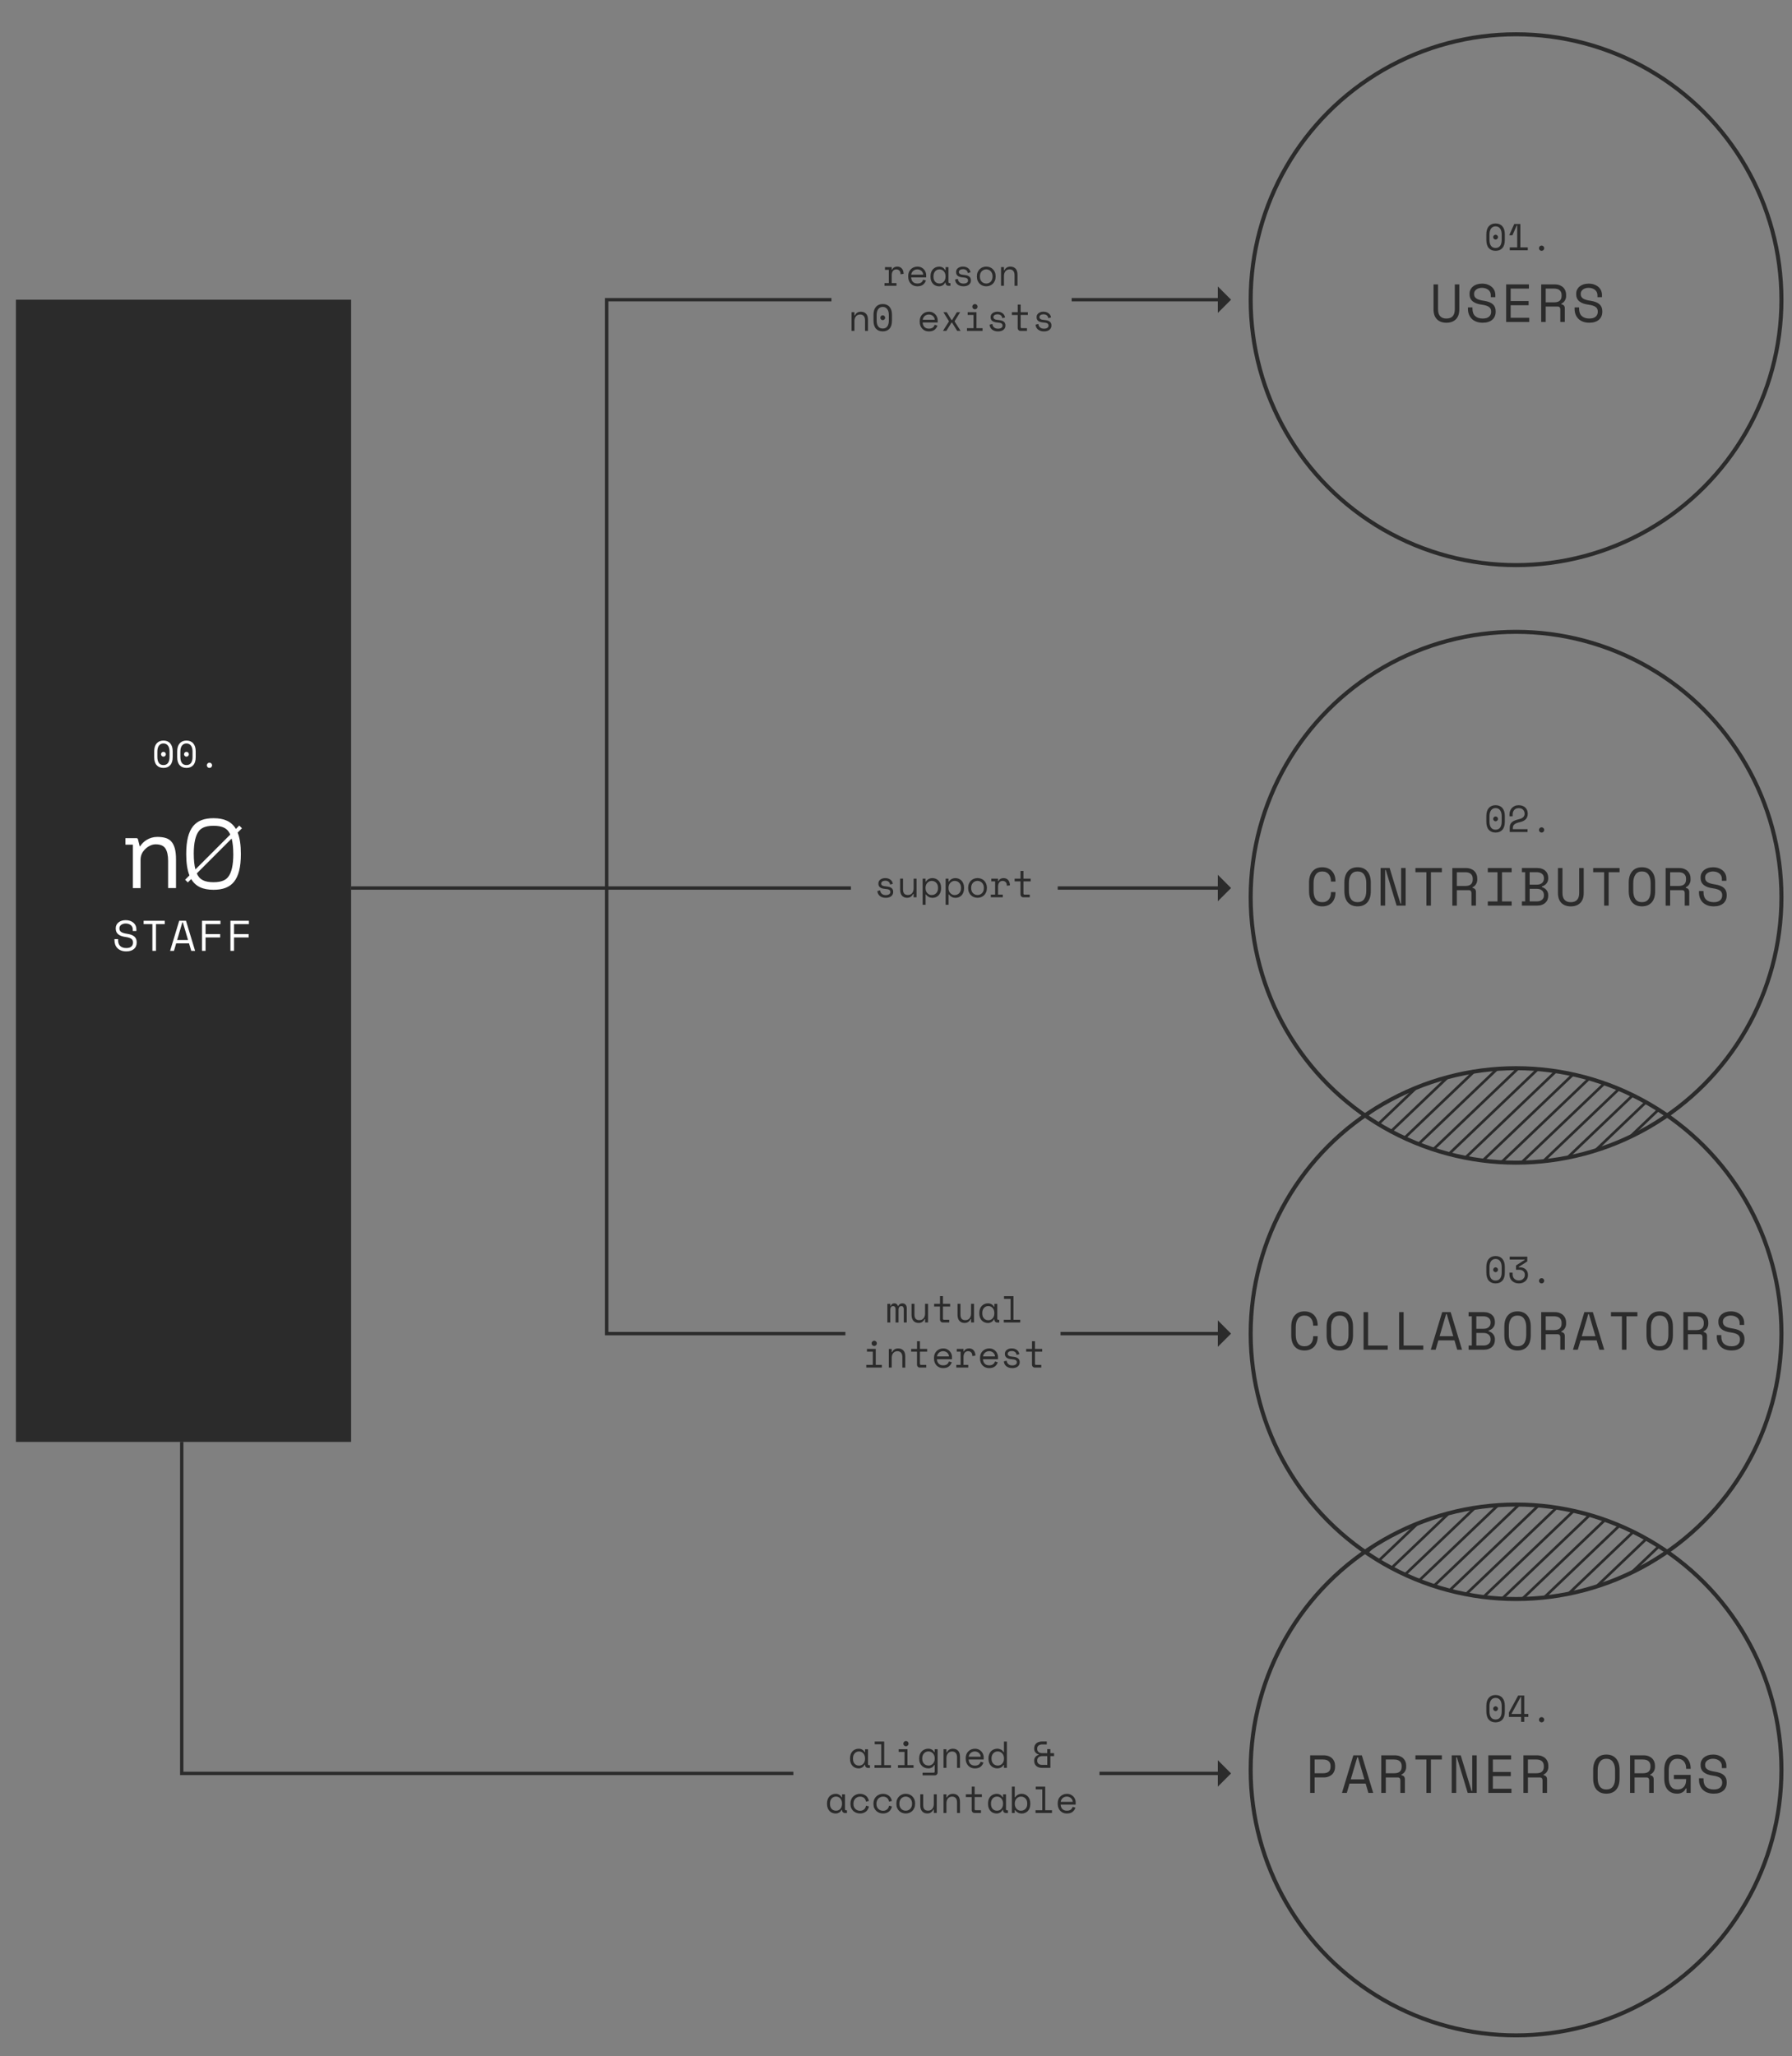 <?xml version="1.0" encoding="UTF-8"?><svg id="Layer_1" xmlns="http://www.w3.org/2000/svg" xmlns:xlink="http://www.w3.org/1999/xlink" viewBox="0 0 667.48 765.74"><rect x="0" y="0" width="667.48" height="765.74" fill="#808080" stroke="none"/><defs><style>.cls-1,.cls-2,.cls-3,.cls-4{fill:none;}.cls-2{stroke-width:1.5px;}.cls-2,.cls-3,.cls-4{stroke:#2b2b2b;stroke-miterlimit:10;}.cls-5{clip-path:url(#clippath);}.cls-6{fill:#fff;}.cls-7{fill:#2b2b2b;}.cls-3{stroke-width:1.25px;}.cls-8{clip-path:url(#clippath-1);}</style><clipPath id="clippath"><path class="cls-1" d="M621,415.16c-15.98-11.09-35.38-17.6-56.3-17.6s-40.32,6.51-56.3,17.6c15.98,11.09,35.38,17.6,56.3,17.6s40.32-6.51,56.3-17.6Z"/></clipPath><clipPath id="clippath-1"><path class="cls-1" d="M621,577.94c-15.98-11.09-35.38-17.6-56.3-17.6s-40.32,6.51-56.3,17.6c15.98,11.09,35.38,17.6,56.3,17.6s40.32-6.51,56.3-17.6Z"/></clipPath></defs><circle class="cls-2" cx="564.7" cy="496.69" r="98.85"/><circle class="cls-2" cx="564.7" cy="659.2" r="98.85"/><circle class="cls-2" cx="564.7" cy="334.17" r="98.85"/><g class="cls-5"><g><line class="cls-4" x1="400.6" y1="461.03" x2="485.82" y2="379.69"/><line class="cls-4" x1="408.2" y1="461.03" x2="493.42" y2="379.69"/><line class="cls-4" x1="415.8" y1="461.03" x2="501.01" y2="379.69"/><line class="cls-4" x1="423.39" y1="461.03" x2="508.61" y2="379.69"/><line class="cls-4" x1="430.99" y1="461.03" x2="516.21" y2="379.69"/><line class="cls-4" x1="438.59" y1="461.03" x2="523.81" y2="379.69"/><line class="cls-4" x1="446.18" y1="461.03" x2="531.4" y2="379.69"/><line class="cls-4" x1="453.78" y1="461.03" x2="539" y2="379.69"/><line class="cls-4" x1="461.38" y1="461.03" x2="546.6" y2="379.69"/><line class="cls-4" x1="468.97" y1="461.03" x2="554.19" y2="379.69"/><line class="cls-4" x1="476.57" y1="461.03" x2="561.79" y2="379.69"/><line class="cls-4" x1="484.17" y1="461.03" x2="569.39" y2="379.69"/><line class="cls-4" x1="491.76" y1="461.03" x2="576.98" y2="379.69"/><line class="cls-4" x1="499.36" y1="461.03" x2="584.58" y2="379.69"/><line class="cls-4" x1="506.96" y1="461.03" x2="592.18" y2="379.69"/><line class="cls-4" x1="514.55" y1="461.03" x2="599.77" y2="379.69"/><line class="cls-4" x1="522.15" y1="461.03" x2="607.37" y2="379.69"/><line class="cls-4" x1="529.75" y1="461.03" x2="614.97" y2="379.69"/><line class="cls-4" x1="537.34" y1="461.03" x2="622.56" y2="379.69"/><line class="cls-4" x1="544.94" y1="461.03" x2="630.16" y2="379.69"/><line class="cls-4" x1="552.54" y1="461.03" x2="637.76" y2="379.69"/><line class="cls-4" x1="560.14" y1="461.03" x2="645.35" y2="379.69"/><line class="cls-4" x1="567.73" y1="461.03" x2="652.95" y2="379.69"/><line class="cls-4" x1="575.33" y1="461.03" x2="660.55" y2="379.69"/><line class="cls-4" x1="582.93" y1="461.03" x2="668.15" y2="379.69"/><line class="cls-4" x1="590.52" y1="461.03" x2="675.74" y2="379.69"/><line class="cls-4" x1="598.12" y1="461.03" x2="683.34" y2="379.69"/><line class="cls-4" x1="605.72" y1="461.03" x2="690.94" y2="379.69"/><line class="cls-4" x1="613.31" y1="461.03" x2="698.53" y2="379.69"/><line class="cls-4" x1="620.91" y1="461.03" x2="706.13" y2="379.69"/><line class="cls-4" x1="628.51" y1="461.03" x2="713.73" y2="379.69"/><line class="cls-4" x1="636.1" y1="461.03" x2="721.32" y2="379.69"/></g></g><g class="cls-8"><g><line class="cls-4" x1="400.6" y1="623.81" x2="485.82" y2="542.48"/><line class="cls-4" x1="408.2" y1="623.81" x2="493.42" y2="542.48"/><line class="cls-4" x1="415.8" y1="623.81" x2="501.01" y2="542.48"/><line class="cls-4" x1="423.39" y1="623.81" x2="508.61" y2="542.48"/><line class="cls-4" x1="430.99" y1="623.81" x2="516.21" y2="542.48"/><line class="cls-4" x1="438.59" y1="623.81" x2="523.81" y2="542.48"/><line class="cls-4" x1="446.18" y1="623.81" x2="531.4" y2="542.48"/><line class="cls-4" x1="453.78" y1="623.81" x2="539" y2="542.48"/><line class="cls-4" x1="461.38" y1="623.81" x2="546.6" y2="542.48"/><line class="cls-4" x1="468.97" y1="623.81" x2="554.19" y2="542.48"/><line class="cls-4" x1="476.57" y1="623.81" x2="561.79" y2="542.48"/><line class="cls-4" x1="484.17" y1="623.81" x2="569.39" y2="542.48"/><line class="cls-4" x1="491.76" y1="623.81" x2="576.98" y2="542.48"/><line class="cls-4" x1="499.36" y1="623.81" x2="584.58" y2="542.48"/><line class="cls-4" x1="506.96" y1="623.81" x2="592.18" y2="542.48"/><line class="cls-4" x1="514.55" y1="623.81" x2="599.77" y2="542.48"/><line class="cls-4" x1="522.15" y1="623.81" x2="607.37" y2="542.48"/><line class="cls-4" x1="529.75" y1="623.81" x2="614.97" y2="542.48"/><line class="cls-4" x1="537.34" y1="623.81" x2="622.56" y2="542.48"/><line class="cls-4" x1="544.94" y1="623.81" x2="630.16" y2="542.48"/><line class="cls-4" x1="552.54" y1="623.81" x2="637.76" y2="542.48"/><line class="cls-4" x1="560.14" y1="623.81" x2="645.35" y2="542.48"/><line class="cls-4" x1="567.73" y1="623.81" x2="652.95" y2="542.48"/><line class="cls-4" x1="575.33" y1="623.81" x2="660.55" y2="542.48"/><line class="cls-4" x1="582.93" y1="623.81" x2="668.15" y2="542.48"/><line class="cls-4" x1="590.52" y1="623.81" x2="675.74" y2="542.48"/><line class="cls-4" x1="598.12" y1="623.81" x2="683.34" y2="542.48"/><line class="cls-4" x1="605.72" y1="623.81" x2="690.94" y2="542.48"/><line class="cls-4" x1="613.31" y1="623.81" x2="698.53" y2="542.48"/><line class="cls-4" x1="620.91" y1="623.81" x2="706.13" y2="542.48"/><line class="cls-4" x1="628.51" y1="623.81" x2="713.73" y2="542.48"/><line class="cls-4" x1="636.1" y1="623.81" x2="721.32" y2="542.48"/></g></g><circle class="cls-2" cx="564.7" cy="111.62" r="98.85"/><g><path class="cls-7" d="M492.51,336.01c.57,0,1.06-.1,1.47-.29,.41-.19,.74-.45,1-.78,.26-.33,.45-.7,.58-1.12,.13-.42,.19-.86,.19-1.33v-.24h1.68v.24c0,.71-.11,1.37-.32,1.99s-.53,1.16-.94,1.62c-.41,.46-.93,.82-1.54,1.08s-1.32,.39-2.12,.39c-1.55,0-2.75-.49-3.62-1.46-.87-.97-1.3-2.39-1.3-4.26v-3.12c0-1.81,.43-3.22,1.3-4.22,.87-1,2.07-1.5,3.62-1.5,.8,0,1.51,.13,2.12,.39,.61,.26,1.13,.62,1.54,1.08,.41,.46,.73,1,.94,1.62s.32,1.28,.32,1.99v.24h-1.68v-.24c-.01-.45-.08-.89-.21-1.32-.13-.43-.32-.8-.58-1.13-.26-.33-.59-.59-.99-.78-.4-.19-.89-.29-1.46-.29-1.08,0-1.89,.39-2.43,1.18-.54,.79-.81,1.82-.81,3.1v2.88c0,1.37,.27,2.43,.81,3.17,.54,.74,1.35,1.11,2.43,1.11Z"/><path class="cls-7" d="M500.75,328.72c0-1.81,.43-3.22,1.3-4.22,.87-1,2.07-1.5,3.62-1.5s2.75,.5,3.62,1.5c.87,1,1.3,2.41,1.3,4.22v3.12c0,1.87-.43,3.29-1.3,4.26-.87,.97-2.07,1.46-3.62,1.46s-2.75-.49-3.62-1.46c-.87-.97-1.3-2.39-1.3-4.26v-3.12Zm4.92,7.28c1.08,0,1.89-.37,2.43-1.11,.54-.74,.81-1.8,.81-3.17v-2.88c0-1.28-.27-2.31-.81-3.1s-1.35-1.18-2.43-1.18-1.89,.39-2.43,1.18-.81,1.82-.81,3.1v2.88c0,1.37,.27,2.43,.81,3.17,.54,.74,1.35,1.11,2.43,1.11Z"/><path class="cls-7" d="M521.65,336.56h.24v-13.28h1.68v14h-3.36l-4.04-13.28h-.24v13.28h-1.68v-14h3.36l4.04,13.28Z"/><path class="cls-7" d="M527.22,323.29h9.84v1.56h-4.08v12.44h-1.68v-12.44h-4.08v-1.56Z"/><path class="cls-7" d="M549.76,337.29h-1.68v-4.68c0-.35-.08-.61-.24-.8-.16-.19-.44-.28-.84-.28h-4.36v5.76h-1.68v-14h5c.72,0,1.35,.1,1.88,.31,.53,.21,.98,.48,1.33,.83,.35,.35,.62,.75,.8,1.21s.27,.94,.27,1.45v.6c0,.52-.14,1.04-.43,1.56-.29,.52-.73,.92-1.33,1.2v.24c.4,.07,.71,.23,.94,.48s.34,.61,.34,1.08v5.04Zm-7.12-7.32h3.12c.95,0,1.65-.2,2.11-.61,.46-.41,.69-1,.69-1.79v-.36c0-.71-.23-1.28-.69-1.71s-1.16-.65-2.11-.65h-3.12v5.12Z"/><path class="cls-7" d="M554.18,323.29h8.88v1.56h-3.6v10.88h3.6v1.56h-8.88v-1.56h3.6v-10.88h-3.6v-1.56Z"/><path class="cls-7" d="M566.88,335.72h1.2v-10.88h-1.2v-1.56h5.66c.67,0,1.26,.09,1.77,.28,.51,.19,.95,.44,1.3,.76,.35,.32,.62,.7,.8,1.15,.18,.45,.27,.93,.27,1.45v.24c0,.39-.06,.74-.18,1.06-.12,.32-.29,.61-.5,.86s-.46,.47-.75,.65c-.29,.18-.6,.32-.93,.41v.24c.67,.19,1.23,.54,1.68,1.07s.68,1.17,.68,1.93v.24c0,.52-.09,1-.27,1.45-.18,.45-.45,.83-.8,1.16-.35,.33-.79,.58-1.3,.77-.51,.19-1.1,.28-1.77,.28h-5.66v-1.56Zm2.88-6.24h2.72c.8,0,1.43-.21,1.9-.62s.7-.98,.7-1.7v-.12c0-.68-.25-1.22-.74-1.61-.49-.39-1.13-.59-1.92-.59h-2.66v4.64Zm0,6.24h2.66c.79,0,1.43-.2,1.92-.59,.49-.39,.74-.94,.74-1.63v-.12c0-.72-.23-1.29-.7-1.71s-1.1-.63-1.9-.63h-2.72v4.68Z"/><path class="cls-7" d="M581.98,323.29v9.28c0,1.13,.26,1.99,.79,2.57,.53,.58,1.3,.87,2.33,.87s1.8-.29,2.33-.87c.53-.58,.79-1.44,.79-2.57v-9.28h1.68v9.28c0,1.63-.43,2.87-1.28,3.72s-2.03,1.28-3.52,1.28-2.67-.43-3.52-1.28-1.28-2.09-1.28-3.72v-9.28h1.68Z"/><path class="cls-7" d="M593.42,323.29h9.84v1.56h-4.08v12.44h-1.68v-12.44h-4.08v-1.56Z"/><path class="cls-7" d="M606.67,328.72c0-1.81,.43-3.22,1.3-4.22,.87-1,2.07-1.5,3.62-1.5s2.75,.5,3.62,1.5c.87,1,1.3,2.41,1.3,4.22v3.12c0,1.87-.43,3.29-1.3,4.26-.87,.97-2.07,1.46-3.62,1.46s-2.75-.49-3.62-1.46c-.87-.97-1.3-2.39-1.3-4.26v-3.12Zm4.92,7.28c1.08,0,1.89-.37,2.43-1.11,.54-.74,.81-1.8,.81-3.17v-2.88c0-1.28-.27-2.31-.81-3.1s-1.35-1.18-2.43-1.18-1.89,.39-2.43,1.18-.81,1.82-.81,3.1v2.88c0,1.37,.27,2.43,.81,3.17,.54,.74,1.35,1.11,2.43,1.11Z"/><path class="cls-7" d="M629.21,337.29h-1.68v-4.68c0-.35-.08-.61-.24-.8-.16-.19-.44-.28-.84-.28h-4.36v5.76h-1.68v-14h5c.72,0,1.35,.1,1.88,.31,.53,.21,.98,.48,1.33,.83,.35,.35,.62,.75,.8,1.21s.27,.94,.27,1.45v.6c0,.52-.14,1.04-.43,1.56-.29,.52-.73,.92-1.33,1.2v.24c.4,.07,.71,.23,.94,.48s.34,.61,.34,1.08v5.04Zm-7.12-7.32h3.12c.95,0,1.65-.2,2.11-.61,.46-.41,.69-1,.69-1.79v-.36c0-.71-.23-1.28-.69-1.71s-1.16-.65-2.11-.65h-3.12v5.12Z"/><path class="cls-7" d="M641.36,327.33c0-.45-.09-.85-.27-1.2-.18-.35-.42-.63-.73-.86-.31-.23-.66-.4-1.06-.52-.4-.12-.82-.18-1.26-.18-.39,0-.75,.05-1.1,.15s-.66,.24-.93,.43c-.27,.19-.49,.42-.65,.69s-.24,.59-.24,.95v.12c0,.39,.08,.72,.24,.99,.16,.27,.4,.51,.71,.7s.7,.35,1.17,.48,1.01,.24,1.64,.33c1.47,.23,2.55,.66,3.24,1.29,.69,.63,1.04,1.48,1.04,2.55v.24c0,.6-.1,1.15-.31,1.65-.21,.5-.51,.93-.92,1.29-.41,.36-.91,.64-1.51,.84-.6,.2-1.29,.3-2.08,.3-.89,0-1.68-.13-2.37-.39-.69-.26-1.26-.62-1.72-1.08s-.81-1-1.05-1.62-.36-1.3-.36-2.03v-.6h1.68v.48c0,1.23,.34,2.15,1.01,2.76s1.61,.92,2.81,.92c1.04,0,1.82-.23,2.35-.69,.53-.46,.79-1.07,.79-1.83v-.12c0-.73-.27-1.29-.81-1.68-.54-.39-1.42-.67-2.63-.84-.71-.09-1.34-.24-1.91-.43-.57-.19-1.05-.45-1.45-.76-.4-.31-.71-.69-.92-1.13-.21-.44-.32-.96-.32-1.56v-.24c0-.55,.11-1.05,.34-1.5,.23-.45,.54-.85,.95-1.18,.41-.33,.89-.59,1.46-.77,.57-.18,1.19-.27,1.87-.27,.79,0,1.49,.11,2.11,.34,.62,.23,1.14,.53,1.57,.91s.75,.83,.97,1.34c.22,.51,.33,1.05,.33,1.61v.84h-1.68v-.72Z"/></g><g><path class="cls-7" d="M485.88,501.41c.57,0,1.06-.1,1.47-.29,.41-.19,.74-.45,1-.78,.26-.33,.45-.7,.58-1.12,.13-.42,.19-.86,.19-1.33v-.24h1.68v.24c0,.71-.11,1.37-.32,1.99s-.53,1.16-.94,1.62c-.41,.46-.93,.82-1.54,1.08s-1.32,.39-2.12,.39c-1.55,0-2.75-.49-3.62-1.46-.87-.97-1.3-2.39-1.3-4.26v-3.12c0-1.81,.43-3.22,1.3-4.22,.87-1,2.07-1.5,3.62-1.5,.8,0,1.51,.13,2.12,.39,.61,.26,1.13,.62,1.54,1.08,.41,.46,.73,1,.94,1.62s.32,1.28,.32,1.99v.24h-1.68v-.24c-.01-.45-.08-.89-.21-1.32-.13-.43-.32-.8-.58-1.13-.26-.33-.59-.59-.99-.78-.4-.19-.89-.29-1.46-.29-1.08,0-1.89,.39-2.43,1.18-.54,.79-.81,1.82-.81,3.1v2.88c0,1.37,.27,2.43,.81,3.17,.54,.74,1.35,1.11,2.43,1.11Z"/><path class="cls-7" d="M494.13,494.13c0-1.81,.43-3.22,1.3-4.22,.87-1,2.07-1.5,3.62-1.5s2.75,.5,3.62,1.5c.87,1,1.3,2.41,1.3,4.22v3.12c0,1.87-.43,3.29-1.3,4.26-.87,.97-2.07,1.46-3.62,1.46s-2.75-.49-3.62-1.46c-.87-.97-1.3-2.39-1.3-4.26v-3.12Zm4.92,7.28c1.08,0,1.89-.37,2.43-1.11,.54-.74,.81-1.8,.81-3.17v-2.88c0-1.28-.27-2.31-.81-3.1s-1.35-1.18-2.43-1.18-1.89,.39-2.43,1.18-.81,1.82-.81,3.1v2.88c0,1.37,.27,2.43,.81,3.17,.54,.74,1.35,1.11,2.43,1.11Z"/><path class="cls-7" d="M507.9,488.69h1.68v12.44h7.32v1.56h-9v-14Z"/><path class="cls-7" d="M521.14,488.69h1.68v12.44h7.32v1.56h-9v-14Z"/><path class="cls-7" d="M541.76,499.21h-6l-1.02,3.48h-1.8l4.24-14h3.16l4.24,14h-1.8l-1.02-3.48Zm-3.12-9.8l-2.42,8.24h5.08l-2.42-8.24h-.24Z"/><path class="cls-7" d="M547.02,501.13h1.2v-10.88h-1.2v-1.56h5.66c.67,0,1.26,.09,1.77,.28,.51,.19,.95,.44,1.3,.76,.35,.32,.62,.7,.8,1.15,.18,.45,.27,.93,.27,1.45v.24c0,.39-.06,.74-.18,1.06-.12,.32-.29,.61-.5,.86s-.46,.47-.75,.65c-.29,.18-.6,.32-.93,.41v.24c.67,.19,1.23,.54,1.68,1.07s.68,1.17,.68,1.93v.24c0,.52-.09,1-.27,1.45-.18,.45-.45,.83-.8,1.16-.35,.33-.79,.58-1.3,.77-.51,.19-1.1,.28-1.77,.28h-5.66v-1.56Zm2.88-6.24h2.72c.8,0,1.43-.21,1.9-.62s.7-.98,.7-1.7v-.12c0-.68-.25-1.22-.74-1.61-.49-.39-1.13-.59-1.92-.59h-2.66v4.64Zm0,6.24h2.66c.79,0,1.43-.2,1.92-.59,.49-.39,.74-.94,.74-1.63v-.12c0-.72-.23-1.29-.7-1.71s-1.1-.63-1.9-.63h-2.72v4.68Z"/><path class="cls-7" d="M560.33,494.13c0-1.81,.43-3.22,1.3-4.22,.87-1,2.07-1.5,3.62-1.5s2.75,.5,3.62,1.5c.87,1,1.3,2.41,1.3,4.22v3.12c0,1.87-.43,3.29-1.3,4.26-.87,.97-2.07,1.46-3.62,1.46s-2.75-.49-3.62-1.46c-.87-.97-1.3-2.39-1.3-4.26v-3.12Zm4.92,7.28c1.08,0,1.89-.37,2.43-1.11,.54-.74,.81-1.8,.81-3.17v-2.88c0-1.28-.27-2.31-.81-3.1s-1.35-1.18-2.43-1.18-1.89,.39-2.43,1.18-.81,1.82-.81,3.1v2.88c0,1.37,.27,2.43,.81,3.17,.54,.74,1.35,1.11,2.43,1.11Z"/><path class="cls-7" d="M582.86,502.69h-1.68v-4.68c0-.35-.08-.61-.24-.8-.16-.19-.44-.28-.84-.28h-4.36v5.76h-1.68v-14h5c.72,0,1.35,.1,1.88,.31,.53,.21,.98,.48,1.33,.83,.35,.35,.62,.75,.8,1.21s.27,.94,.27,1.45v.6c0,.52-.14,1.04-.43,1.56-.29,.52-.73,.92-1.33,1.2v.24c.4,.07,.71,.23,.94,.48s.34,.61,.34,1.08v5.04Zm-7.12-7.32h3.12c.95,0,1.65-.2,2.11-.61,.46-.41,.69-1,.69-1.79v-.36c0-.71-.23-1.28-.69-1.71s-1.16-.65-2.11-.65h-3.12v5.12Z"/><path class="cls-7" d="M594.72,499.21h-6l-1.02,3.48h-1.8l4.24-14h3.16l4.24,14h-1.8l-1.02-3.48Zm-3.12-9.8l-2.42,8.24h5.08l-2.42-8.24h-.24Z"/><path class="cls-7" d="M600.05,488.69h9.84v1.56h-4.08v12.44h-1.68v-12.44h-4.08v-1.56Z"/><path class="cls-7" d="M613.28,494.13c0-1.81,.43-3.22,1.3-4.22,.87-1,2.07-1.5,3.62-1.5s2.75,.5,3.62,1.5c.87,1,1.3,2.41,1.3,4.22v3.12c0,1.87-.43,3.29-1.3,4.26-.87,.97-2.07,1.46-3.62,1.46s-2.75-.49-3.62-1.46c-.87-.97-1.3-2.39-1.3-4.26v-3.12Zm4.92,7.28c1.08,0,1.89-.37,2.43-1.11,.54-.74,.81-1.8,.81-3.17v-2.88c0-1.28-.27-2.31-.81-3.1s-1.35-1.18-2.43-1.18-1.89,.39-2.43,1.18-.81,1.82-.81,3.1v2.88c0,1.37,.27,2.43,.81,3.17,.54,.74,1.35,1.11,2.43,1.11Z"/><path class="cls-7" d="M635.82,502.69h-1.68v-4.68c0-.35-.08-.61-.24-.8-.16-.19-.44-.28-.84-.28h-4.36v5.76h-1.68v-14h5c.72,0,1.35,.1,1.88,.31,.53,.21,.98,.48,1.33,.83,.35,.35,.62,.75,.8,1.21s.27,.94,.27,1.45v.6c0,.52-.14,1.04-.43,1.56-.29,.52-.73,.92-1.33,1.2v.24c.4,.07,.71,.23,.94,.48s.34,.61,.34,1.08v5.04Zm-7.12-7.32h3.12c.95,0,1.65-.2,2.11-.61,.46-.41,.69-1,.69-1.79v-.36c0-.71-.23-1.28-.69-1.71s-1.16-.65-2.11-.65h-3.12v5.12Z"/><path class="cls-7" d="M647.98,492.73c0-.45-.09-.85-.27-1.2-.18-.35-.42-.63-.73-.86-.31-.23-.66-.4-1.06-.52-.4-.12-.82-.18-1.26-.18-.39,0-.75,.05-1.1,.15s-.66,.24-.93,.43c-.27,.19-.49,.42-.65,.69s-.24,.59-.24,.95v.12c0,.39,.08,.72,.24,.99,.16,.27,.4,.51,.71,.7s.7,.35,1.17,.48,1.01,.24,1.64,.33c1.47,.23,2.55,.66,3.24,1.29,.69,.63,1.04,1.48,1.04,2.55v.24c0,.6-.1,1.15-.31,1.65-.21,.5-.51,.93-.92,1.29-.41,.36-.91,.64-1.51,.84-.6,.2-1.29,.3-2.08,.3-.89,0-1.68-.13-2.37-.39-.69-.26-1.26-.62-1.72-1.08s-.81-1-1.05-1.62-.36-1.3-.36-2.03v-.6h1.68v.48c0,1.23,.34,2.15,1.01,2.76s1.61,.92,2.81,.92c1.04,0,1.82-.23,2.35-.69,.53-.46,.79-1.07,.79-1.83v-.12c0-.73-.27-1.29-.81-1.68-.54-.39-1.42-.67-2.63-.84-.71-.09-1.34-.24-1.91-.43-.57-.19-1.05-.45-1.45-.76-.4-.31-.71-.69-.92-1.13-.21-.44-.32-.96-.32-1.56v-.24c0-.55,.11-1.05,.34-1.5,.23-.45,.54-.85,.95-1.18,.41-.33,.89-.59,1.46-.77,.57-.18,1.19-.27,1.87-.27,.79,0,1.49,.11,2.11,.34,.62,.23,1.14,.53,1.57,.91s.75,.83,.97,1.34c.22,.51,.33,1.05,.33,1.61v.84h-1.68v-.72Z"/></g><g><path class="cls-7" d="M489.68,661.99v5.76h-1.68v-14h5c.72,0,1.35,.1,1.88,.31s.98,.48,1.33,.83c.35,.35,.62,.75,.8,1.21,.18,.46,.27,.94,.27,1.45v.6c0,.51-.09,.99-.27,1.46-.18,.47-.45,.88-.81,1.23-.36,.35-.81,.63-1.34,.84-.53,.21-1.15,.31-1.86,.31h-3.32Zm0-1.56h3.12c1.87,0,2.8-.8,2.8-2.4v-.36c0-.71-.23-1.28-.69-1.71-.46-.43-1.16-.65-2.11-.65h-3.12v5.12Z"/><path class="cls-7" d="M508.67,664.27h-6l-1.02,3.48h-1.8l4.24-14h3.16l4.24,14h-1.8l-1.02-3.48Zm-3.12-9.8l-2.42,8.24h5.08l-2.42-8.24h-.24Z"/><path class="cls-7" d="M523.29,667.75h-1.68v-4.68c0-.35-.08-.61-.24-.8-.16-.19-.44-.28-.84-.28h-4.36v5.76h-1.68v-14h5c.72,0,1.35,.1,1.88,.31s.98,.48,1.33,.83c.35,.35,.62,.75,.8,1.21,.18,.46,.27,.94,.27,1.45v.6c0,.52-.14,1.04-.43,1.56s-.73,.92-1.33,1.2v.24c.4,.07,.71,.23,.94,.48s.34,.61,.34,1.08v5.04Zm-7.12-7.32h3.12c.95,0,1.65-.2,2.11-.61s.69-1,.69-1.79v-.36c0-.71-.23-1.28-.69-1.71-.46-.43-1.16-.65-2.11-.65h-3.12v5.12Z"/><path class="cls-7" d="M527.22,653.75h9.84v1.56h-4.08v12.44h-1.68v-12.44h-4.08v-1.56Z"/><path class="cls-7" d="M548.13,667.03h.24v-13.28h1.68v14h-3.36l-4.04-13.28h-.24v13.28h-1.68v-14h3.36l4.04,13.28Z"/><path class="cls-7" d="M554.38,653.75h8.48v1.56h-6.8v4.64h6.68v1.56h-6.68v4.68h6.92v1.56h-8.6v-14Z"/><path class="cls-7" d="M576.24,667.75h-1.68v-4.68c0-.35-.08-.61-.24-.8-.16-.19-.44-.28-.84-.28h-4.36v5.76h-1.68v-14h5c.72,0,1.35,.1,1.88,.31s.98,.48,1.33,.83c.35,.35,.62,.75,.8,1.21,.18,.46,.27,.94,.27,1.45v.6c0,.52-.14,1.04-.43,1.56s-.73,.92-1.33,1.2v.24c.4,.07,.71,.23,.94,.48s.34,.61,.34,1.08v5.04Zm-7.12-7.32h3.12c.95,0,1.65-.2,2.11-.61s.69-1,.69-1.79v-.36c0-.71-.23-1.28-.69-1.71-.46-.43-1.16-.65-2.11-.65h-3.12v5.12Z"/><path class="cls-7" d="M593.42,659.19c0-1.81,.43-3.22,1.3-4.22,.87-1,2.07-1.5,3.62-1.5s2.75,.5,3.62,1.5c.87,1,1.3,2.41,1.3,4.22v3.12c0,1.87-.43,3.29-1.3,4.26-.87,.97-2.07,1.46-3.62,1.46s-2.75-.49-3.62-1.46c-.87-.97-1.3-2.39-1.3-4.26v-3.12Zm4.92,7.28c1.08,0,1.89-.37,2.43-1.11,.54-.74,.81-1.8,.81-3.17v-2.88c0-1.28-.27-2.31-.81-3.1-.54-.79-1.35-1.18-2.43-1.18s-1.89,.39-2.43,1.18c-.54,.79-.81,1.82-.81,3.1v2.88c0,1.37,.27,2.43,.81,3.17,.54,.74,1.35,1.11,2.43,1.11Z"/><path class="cls-7" d="M615.96,667.75h-1.68v-4.68c0-.35-.08-.61-.24-.8-.16-.19-.44-.28-.84-.28h-4.36v5.76h-1.68v-14h5c.72,0,1.35,.1,1.88,.31s.98,.48,1.33,.83c.35,.35,.62,.75,.8,1.21,.18,.46,.27,.94,.27,1.45v.6c0,.52-.14,1.04-.43,1.56s-.73,.92-1.33,1.2v.24c.4,.07,.71,.23,.94,.48s.34,.61,.34,1.08v5.04Zm-7.12-7.32h3.12c.95,0,1.65-.2,2.11-.61s.69-1,.69-1.79v-.36c0-.71-.23-1.28-.69-1.71-.46-.43-1.16-.65-2.11-.65h-3.12v5.12Z"/><path class="cls-7" d="M623.49,661.03h6.24v6.72h-1.56v-1.68h-.24c-.23,.59-.63,1.06-1.2,1.42-.57,.36-1.24,.54-2,.54-1.51,0-2.69-.49-3.55-1.46-.86-.97-1.29-2.39-1.29-4.26v-3.12c0-1.81,.43-3.22,1.3-4.22,.87-1,2.07-1.5,3.62-1.5,.8,0,1.51,.13,2.12,.39,.61,.26,1.13,.62,1.54,1.08,.41,.46,.73,1,.94,1.62,.21,.62,.32,1.28,.32,1.99v.24h-1.68v-.24c0-.45-.06-.89-.19-1.32-.13-.43-.32-.8-.58-1.13-.26-.33-.59-.59-1-.78-.41-.19-.9-.29-1.47-.29-1.08,0-1.89,.39-2.43,1.18-.54,.79-.81,1.82-.81,3.1v2.88c0,1.37,.27,2.43,.81,3.17,.54,.74,1.36,1.11,2.47,1.11,1,0,1.78-.32,2.35-.96,.57-.64,.85-1.53,.85-2.68v-.24h-4.56v-1.56Z"/><path class="cls-7" d="M641.36,657.79c0-.45-.09-.85-.27-1.2-.18-.35-.42-.63-.73-.86s-.66-.4-1.06-.52c-.4-.12-.82-.18-1.26-.18-.39,0-.75,.05-1.1,.15s-.66,.24-.93,.43c-.27,.19-.49,.42-.65,.69-.16,.27-.24,.59-.24,.95v.12c0,.39,.08,.72,.24,.99,.16,.27,.4,.51,.71,.7s.7,.35,1.17,.48c.47,.13,1.01,.24,1.64,.33,1.47,.23,2.55,.66,3.24,1.29s1.04,1.48,1.04,2.55v.24c0,.6-.1,1.15-.31,1.65-.21,.5-.51,.93-.92,1.29-.41,.36-.91,.64-1.51,.84-.6,.2-1.29,.3-2.08,.3-.89,0-1.68-.13-2.37-.39-.69-.26-1.26-.62-1.72-1.08-.46-.46-.81-1-1.05-1.62-.24-.62-.36-1.3-.36-2.03v-.6h1.68v.48c0,1.23,.34,2.15,1.01,2.76,.67,.61,1.61,.92,2.81,.92,1.04,0,1.82-.23,2.35-.69,.53-.46,.79-1.07,.79-1.83v-.12c0-.73-.27-1.29-.81-1.68-.54-.39-1.42-.67-2.63-.84-.71-.09-1.34-.24-1.91-.43-.57-.19-1.05-.45-1.45-.76-.4-.31-.71-.69-.92-1.13-.21-.44-.32-.96-.32-1.56v-.24c0-.55,.11-1.05,.34-1.5,.23-.45,.54-.85,.95-1.18,.41-.33,.89-.59,1.46-.77s1.19-.27,1.87-.27c.79,0,1.49,.11,2.11,.34,.62,.23,1.14,.53,1.57,.91,.43,.38,.75,.83,.97,1.34,.22,.51,.33,1.05,.33,1.61v.84h-1.68v-.72Z"/></g><g><path class="cls-7" d="M535.64,105.92v9.28c0,1.13,.26,1.99,.79,2.57,.53,.58,1.3,.87,2.33,.87s1.8-.29,2.33-.87c.53-.58,.79-1.44,.79-2.57v-9.28h1.68v9.28c0,1.63-.43,2.87-1.28,3.72-.85,.85-2.03,1.28-3.52,1.28s-2.67-.43-3.52-1.28c-.85-.85-1.28-2.09-1.28-3.72v-9.28h1.68Z"/><path class="cls-7" d="M555.3,109.96c0-.45-.09-.85-.27-1.2-.18-.35-.42-.63-.73-.86-.31-.23-.66-.4-1.06-.52-.4-.12-.82-.18-1.26-.18-.39,0-.75,.05-1.1,.15-.35,.1-.66,.24-.93,.43-.27,.19-.49,.42-.65,.69-.16,.27-.24,.59-.24,.95v.12c0,.39,.08,.72,.24,.99,.16,.27,.4,.51,.71,.7s.7,.35,1.17,.48c.47,.13,1.01,.24,1.64,.33,1.47,.23,2.55,.66,3.24,1.29s1.04,1.48,1.04,2.55v.24c0,.6-.1,1.15-.31,1.65-.21,.5-.51,.93-.92,1.29-.41,.36-.91,.64-1.51,.84-.6,.2-1.29,.3-2.08,.3-.89,0-1.68-.13-2.37-.39-.69-.26-1.26-.62-1.72-1.08s-.81-1-1.05-1.62-.36-1.3-.36-2.03v-.6h1.68v.48c0,1.23,.34,2.15,1.01,2.76,.67,.61,1.61,.92,2.81,.92,1.04,0,1.82-.23,2.35-.69,.53-.46,.79-1.07,.79-1.83v-.12c0-.73-.27-1.29-.81-1.68-.54-.39-1.42-.67-2.63-.84-.71-.09-1.34-.24-1.91-.43-.57-.19-1.05-.45-1.45-.76-.4-.31-.71-.69-.92-1.13-.21-.44-.32-.96-.32-1.56v-.24c0-.55,.11-1.05,.34-1.5,.23-.45,.54-.85,.95-1.18,.41-.33,.89-.59,1.46-.77,.57-.18,1.19-.27,1.87-.27,.79,0,1.49,.11,2.11,.34,.62,.23,1.14,.53,1.57,.91,.43,.38,.75,.83,.97,1.34,.22,.51,.33,1.05,.33,1.61v.84h-1.68v-.72Z"/><path class="cls-7" d="M561.01,105.92h8.48v1.56h-6.8v4.64h6.68v1.56h-6.68v4.68h6.92v1.56h-8.6v-14Z"/><path class="cls-7" d="M582.86,119.92h-1.68v-4.68c0-.35-.08-.61-.24-.8-.16-.19-.44-.28-.84-.28h-4.36v5.76h-1.68v-14h5c.72,0,1.35,.1,1.88,.31,.53,.21,.98,.48,1.33,.83,.35,.35,.62,.75,.8,1.21s.27,.94,.27,1.45v.6c0,.52-.14,1.04-.43,1.56s-.73,.92-1.33,1.2v.24c.4,.07,.71,.23,.94,.48,.23,.25,.34,.61,.34,1.08v5.04Zm-7.12-7.32h3.12c.95,0,1.65-.2,2.11-.61,.46-.41,.69-1,.69-1.79v-.36c0-.71-.23-1.28-.69-1.71-.46-.43-1.16-.65-2.11-.65h-3.12v5.12Z"/><path class="cls-7" d="M595.02,109.96c0-.45-.09-.85-.27-1.2-.18-.35-.42-.63-.73-.86-.31-.23-.66-.4-1.06-.52-.4-.12-.82-.18-1.26-.18-.39,0-.75,.05-1.1,.15-.35,.1-.66,.24-.93,.43-.27,.19-.49,.42-.65,.69-.16,.27-.24,.59-.24,.95v.12c0,.39,.08,.72,.24,.99,.16,.27,.4,.51,.71,.7s.7,.35,1.17,.48c.47,.13,1.01,.24,1.64,.33,1.47,.23,2.55,.66,3.24,1.29s1.04,1.48,1.04,2.55v.24c0,.6-.1,1.15-.31,1.65-.21,.5-.51,.93-.92,1.29-.41,.36-.91,.64-1.51,.84-.6,.2-1.29,.3-2.08,.3-.89,0-1.68-.13-2.37-.39-.69-.26-1.26-.62-1.72-1.08s-.81-1-1.05-1.62-.36-1.3-.36-2.03v-.6h1.68v.48c0,1.23,.34,2.15,1.01,2.76,.67,.61,1.61,.92,2.81,.92,1.04,0,1.82-.23,2.35-.69,.53-.46,.79-1.07,.79-1.83v-.12c0-.73-.27-1.29-.81-1.68-.54-.39-1.42-.67-2.63-.84-.71-.09-1.34-.24-1.91-.43-.57-.19-1.05-.45-1.45-.76-.4-.31-.71-.69-.92-1.13-.21-.44-.32-.96-.32-1.56v-.24c0-.55,.11-1.05,.34-1.5,.23-.45,.54-.85,.95-1.18,.41-.33,.89-.59,1.46-.77,.57-.18,1.19-.27,1.87-.27,.79,0,1.49,.11,2.11,.34,.62,.23,1.14,.53,1.57,.91,.43,.38,.75,.83,.97,1.34,.22,.51,.33,1.05,.33,1.61v.84h-1.68v-.72Z"/></g><g><path class="cls-7" d="M329.63,99.49h2.52v.92h.17c.18-.38,.43-.67,.76-.85,.33-.18,.7-.27,1.12-.27,.7,0,1.26,.23,1.69,.69,.43,.46,.66,1.12,.69,2l-1.15,.17c0-.64-.15-1.11-.46-1.39-.31-.28-.69-.43-1.13-.43-.29,0-.54,.06-.75,.17s-.39,.27-.53,.46c-.14,.2-.24,.42-.31,.69-.07,.26-.1,.54-.1,.84v2.94h1.76v1.01h-4.45v-1.01h1.6v-4.93h-1.43v-1.01Z"/><path class="cls-7" d="M339.38,103.3c.03,.69,.24,1.25,.64,1.67,.4,.42,.96,.63,1.68,.63,.33,0,.61-.04,.85-.11,.24-.07,.45-.18,.62-.31,.17-.13,.31-.28,.42-.46,.11-.17,.19-.36,.26-.55l1.04,.28c-.2,.64-.56,1.17-1.08,1.57-.53,.41-1.24,.61-2.14,.61-.49,0-.95-.09-1.36-.26-.42-.17-.77-.42-1.07-.73s-.53-.7-.7-1.13c-.17-.44-.25-.92-.25-1.46v-.34c0-.48,.09-.94,.26-1.36s.41-.78,.72-1.08c.31-.3,.67-.54,1.08-.71,.42-.17,.87-.26,1.35-.26,.57,0,1.06,.1,1.48,.31,.42,.21,.76,.47,1.02,.78,.27,.31,.46,.64,.59,1.01,.13,.36,.19,.7,.19,1.01v.9h-5.6Zm2.32-2.97c-.31,0-.59,.05-.86,.15-.27,.1-.5,.24-.7,.41-.2,.18-.36,.38-.49,.62-.13,.24-.21,.5-.25,.78h4.48c-.02-.3-.09-.57-.22-.81s-.29-.45-.49-.62c-.2-.17-.43-.3-.69-.39s-.52-.14-.79-.14Z"/><path class="cls-7" d="M352.19,105.26h-.17c-.22,.47-.53,.81-.93,1.04-.4,.22-.81,.34-1.25,.34s-.88-.08-1.27-.23c-.39-.15-.73-.38-1.03-.69-.29-.3-.52-.67-.69-1.11-.17-.44-.25-.95-.25-1.53v-.22c0-.57,.08-1.07,.25-1.51,.17-.44,.4-.81,.69-1.11,.29-.3,.64-.53,1.03-.69,.39-.16,.81-.24,1.25-.24,.48,0,.91,.1,1.29,.31s.69,.53,.92,.97h.17v-1.09h1.09v5.52c0,.28,.13,.42,.38,.42h.35v1.01h-.74c-.32,0-.58-.1-.78-.31-.2-.21-.3-.47-.3-.78v-.08Zm-2.24,.34c.33,0,.63-.06,.9-.18,.28-.12,.51-.29,.71-.52s.35-.49,.46-.81c.11-.31,.17-.66,.17-1.04v-.17c0-.37-.06-.72-.17-1.03-.11-.31-.27-.58-.47-.81-.2-.22-.44-.4-.71-.52s-.57-.19-.89-.19-.62,.06-.9,.18-.51,.29-.71,.51c-.2,.22-.36,.49-.47,.8-.11,.31-.17,.66-.17,1.03v.22c0,.79,.21,1.41,.62,1.85,.42,.44,.95,.67,1.62,.67Z"/><path class="cls-7" d="M357.16,101.28c0,.34,.14,.59,.43,.77s.8,.29,1.56,.35c.81,.07,1.43,.26,1.85,.58,.42,.32,.64,.79,.64,1.41v.08c0,.34-.07,.64-.2,.9-.13,.27-.32,.49-.56,.68s-.53,.33-.87,.43c-.34,.1-.71,.15-1.11,.15-.54,0-1.01-.07-1.39-.22s-.71-.34-.97-.57c-.26-.24-.45-.51-.58-.81-.13-.3-.21-.61-.22-.92l1.04-.25c.05,.53,.25,.96,.62,1.28,.36,.32,.85,.48,1.46,.48,.51,0,.93-.1,1.24-.3s.47-.48,.47-.85c0-.39-.15-.67-.46-.84s-.81-.28-1.5-.32c-.8-.06-1.42-.24-1.85-.56-.43-.32-.64-.78-.64-1.39v-.08c0-.33,.07-.61,.21-.86,.14-.25,.33-.45,.57-.62,.24-.17,.51-.29,.8-.38s.61-.13,.94-.13c.46,0,.86,.06,1.2,.19,.34,.13,.63,.29,.87,.49,.23,.2,.41,.43,.54,.69s.21,.52,.25,.78l-1.04,.25c-.05-.45-.23-.8-.54-1.05-.31-.25-.72-.38-1.23-.38-.2,0-.38,.02-.57,.06-.18,.04-.34,.1-.48,.19s-.25,.19-.34,.32c-.08,.13-.13,.27-.13,.44Z"/><path class="cls-7" d="M370.84,103.05c0,.58-.1,1.09-.29,1.53-.19,.44-.45,.82-.76,1.12s-.69,.53-1.11,.69c-.42,.16-.87,.24-1.32,.24s-.91-.08-1.33-.24-.79-.39-1.11-.69-.57-.68-.76-1.12-.29-.95-.29-1.53v-.17c0-.57,.1-1.08,.29-1.52,.19-.44,.45-.82,.77-1.13,.32-.31,.69-.54,1.11-.7s.86-.24,1.32-.24,.9,.08,1.32,.24,.79,.39,1.11,.7c.32,.31,.58,.68,.77,1.13,.19,.44,.29,.95,.29,1.52v.17Zm-3.49,2.55c.34,0,.65-.06,.93-.18,.29-.12,.53-.29,.75-.51s.38-.49,.5-.81c.12-.31,.18-.67,.18-1.06v-.17c0-.37-.06-.72-.18-1.03-.12-.31-.29-.58-.5-.81-.21-.22-.47-.4-.76-.52s-.6-.19-.92-.19-.63,.06-.92,.19c-.29,.13-.54,.3-.76,.52-.21,.22-.38,.49-.5,.81-.12,.31-.18,.66-.18,1.03v.17c0,.39,.06,.74,.18,1.06,.12,.31,.29,.58,.5,.81,.21,.22,.46,.39,.75,.51,.29,.12,.6,.18,.93,.18Z"/><path class="cls-7" d="M373.95,106.43h-1.09v-6.94h1.09v1.18h.17c.43-.91,1.18-1.37,2.24-1.37,.8,0,1.44,.25,1.92,.75,.48,.5,.71,1.25,.71,2.25v4.14h-1.09v-3.92c0-.73-.16-1.27-.49-1.64-.33-.36-.77-.55-1.33-.55-.66,0-1.18,.23-1.56,.68s-.57,1.06-.57,1.81v3.61Z"/><path class="cls-7" d="M318.26,123.23h-1.09v-6.94h1.09v1.18h.17c.43-.91,1.18-1.37,2.24-1.37,.8,0,1.44,.25,1.92,.75,.48,.5,.71,1.25,.71,2.25v4.14h-1.09v-3.92c0-.73-.16-1.27-.49-1.64-.33-.36-.77-.55-1.33-.55-.66,0-1.18,.23-1.56,.68s-.57,1.06-.57,1.81v3.61Z"/><path class="cls-7" d="M325.36,117.24c0-1.27,.3-2.25,.91-2.95,.61-.7,1.45-1.05,2.53-1.05s1.93,.35,2.53,1.05c.61,.7,.91,1.68,.91,2.95v2.18c0,1.31-.3,2.3-.91,2.98-.61,.68-1.45,1.02-2.53,1.02s-1.93-.34-2.53-1.02c-.61-.68-.91-1.67-.91-2.98v-2.18Zm3.44,5.12c.76,0,1.32-.26,1.7-.79,.38-.53,.57-1.27,.57-2.23v-2.02c0-.45-.05-.86-.14-1.22-.09-.37-.24-.69-.43-.95-.19-.27-.43-.47-.71-.62-.29-.15-.61-.22-.99-.22s-.71,.07-.99,.22-.52,.36-.71,.62-.33,.58-.43,.95c-.09,.37-.14,.78-.14,1.22v2.02c0,.96,.19,1.71,.57,2.23,.38,.53,.95,.79,1.7,.79Zm-.9-4.03c0-.24,.09-.45,.27-.63,.18-.18,.39-.27,.63-.27s.45,.09,.63,.27c.18,.18,.27,.39,.27,.63s-.09,.45-.27,.63c-.18,.18-.39,.27-.63,.27s-.45-.09-.63-.27c-.18-.18-.27-.39-.27-.63Z"/><path class="cls-7" d="M343.67,120.1c.03,.69,.24,1.25,.64,1.67,.4,.42,.96,.63,1.68,.63,.33,0,.61-.04,.85-.11,.24-.07,.45-.18,.62-.31,.17-.13,.31-.28,.42-.46,.11-.17,.19-.36,.26-.55l1.04,.28c-.2,.64-.56,1.17-1.08,1.57-.53,.41-1.24,.61-2.14,.61-.49,0-.95-.09-1.36-.26-.42-.17-.77-.42-1.07-.73s-.53-.7-.7-1.13c-.17-.44-.25-.92-.25-1.46v-.34c0-.48,.09-.94,.26-1.36s.41-.78,.72-1.08c.31-.3,.67-.54,1.08-.71,.42-.17,.87-.26,1.35-.26,.57,0,1.06,.1,1.48,.31,.42,.21,.76,.47,1.02,.78,.27,.31,.46,.64,.59,1.01,.13,.36,.19,.7,.19,1.01v.9h-5.6Zm2.32-2.97c-.31,0-.59,.05-.86,.15-.27,.1-.5,.24-.7,.41-.2,.18-.36,.38-.49,.62-.13,.24-.21,.5-.25,.78h4.48c-.02-.3-.09-.57-.22-.81s-.29-.45-.49-.62c-.2-.17-.43-.3-.69-.39s-.52-.14-.79-.14Z"/><path class="cls-7" d="M356.38,116.29h1.25l-2.04,3.3v.17l2.21,3.47h-1.27l-1.89-3.05h-.25l-1.89,3.05h-1.27l2.21-3.47v-.17l-2.04-3.3h1.25l1.75,2.88h.25l1.75-2.88Z"/><path class="cls-7" d="M360.17,122.23h2.44v-4.93h-2.18v-1.01h3.28v5.94h2.27v1.01h-5.8v-1.01Zm1.99-8.01c0-.27,.1-.5,.29-.69s.42-.29,.69-.29,.5,.1,.69,.29,.29,.42,.29,.69-.1,.5-.29,.69c-.19,.19-.42,.29-.69,.29s-.5-.1-.69-.29c-.19-.19-.29-.42-.29-.69Z"/><path class="cls-7" d="M370.02,118.08c0,.34,.14,.59,.43,.77s.8,.29,1.56,.35c.81,.07,1.43,.26,1.85,.58,.42,.32,.64,.79,.64,1.41v.08c0,.34-.07,.64-.2,.9-.13,.27-.32,.49-.56,.68s-.53,.33-.87,.43c-.34,.1-.71,.15-1.11,.15-.54,0-1.01-.07-1.39-.22s-.71-.34-.97-.57c-.26-.24-.45-.51-.58-.81-.13-.3-.21-.61-.22-.92l1.04-.25c.05,.53,.25,.96,.62,1.28,.36,.32,.85,.48,1.46,.48,.51,0,.93-.1,1.24-.3s.47-.48,.47-.85c0-.39-.15-.67-.46-.84s-.81-.28-1.5-.32c-.8-.06-1.42-.24-1.85-.56-.43-.32-.64-.78-.64-1.39v-.08c0-.33,.07-.61,.21-.86,.14-.25,.33-.45,.57-.62,.24-.17,.51-.29,.8-.38s.61-.13,.94-.13c.46,0,.86,.06,1.2,.19,.34,.13,.63,.29,.87,.49,.23,.2,.41,.43,.54,.69s.21,.52,.25,.78l-1.04,.25c-.05-.45-.23-.8-.54-1.05-.31-.25-.72-.38-1.23-.38-.2,0-.38,.02-.57,.06-.18,.04-.34,.1-.48,.19s-.25,.19-.34,.32c-.08,.13-.13,.27-.13,.44Z"/><path class="cls-7" d="M376.9,116.29h2.18v-2.86h1.09v2.86h2.69v1.01h-2.69v4.51c0,.28,.13,.42,.38,.42h1.97v1.01h-2.37c-.32,0-.58-.1-.78-.31-.2-.21-.3-.47-.3-.78v-4.84h-2.18v-1.01Z"/><path class="cls-7" d="M387.15,118.08c0,.34,.14,.59,.43,.77s.8,.29,1.56,.35c.81,.07,1.43,.26,1.85,.58,.42,.32,.64,.79,.64,1.41v.08c0,.34-.07,.64-.2,.9-.13,.27-.32,.49-.56,.68s-.53,.33-.87,.43c-.34,.1-.71,.15-1.11,.15-.54,0-1.01-.07-1.39-.22s-.71-.34-.97-.57c-.26-.24-.45-.51-.58-.81-.13-.3-.21-.61-.22-.92l1.04-.25c.05,.53,.25,.96,.62,1.28,.36,.32,.85,.48,1.46,.48,.51,0,.93-.1,1.24-.3s.47-.48,.47-.85c0-.39-.15-.67-.46-.84s-.81-.28-1.5-.32c-.8-.06-1.42-.24-1.85-.56-.43-.32-.64-.78-.64-1.39v-.08c0-.33,.07-.61,.21-.86,.14-.25,.33-.45,.57-.62,.24-.17,.51-.29,.8-.38s.61-.13,.94-.13c.46,0,.86,.06,1.2,.19,.34,.13,.63,.29,.87,.49,.23,.2,.41,.43,.54,.69s.21,.52,.25,.78l-1.04,.25c-.05-.45-.23-.8-.54-1.05-.31-.25-.72-.38-1.23-.38-.2,0-.38,.02-.57,.06-.18,.04-.34,.1-.48,.19s-.25,.19-.34,.32c-.08,.13-.13,.27-.13,.44Z"/></g><g><path class="cls-7" d="M553.63,87.23c0-1.27,.3-2.25,.91-2.95,.61-.7,1.45-1.05,2.53-1.05s1.93,.35,2.53,1.05c.61,.7,.91,1.68,.91,2.95v2.18c0,1.31-.3,2.3-.91,2.98-.61,.68-1.45,1.02-2.53,1.02s-1.93-.34-2.53-1.02c-.61-.68-.91-1.67-.91-2.98v-2.18Zm3.44,5.12c.76,0,1.32-.26,1.7-.79,.38-.53,.57-1.27,.57-2.23v-2.02c0-.45-.05-.86-.14-1.22-.09-.37-.24-.69-.43-.95-.19-.27-.43-.47-.71-.62-.29-.15-.61-.22-.99-.22s-.71,.07-.99,.22-.52,.36-.71,.62-.33,.58-.43,.95c-.09,.37-.14,.78-.14,1.22v2.02c0,.96,.19,1.71,.57,2.23,.38,.53,.95,.79,1.7,.79Zm-.9-4.03c0-.24,.09-.45,.27-.63,.18-.18,.39-.27,.63-.27s.45,.09,.63,.27c.18,.18,.27,.39,.27,.63s-.09,.45-.27,.63c-.18,.18-.39,.27-.63,.27s-.45-.09-.63-.27c-.18-.18-.27-.39-.27-.63Z"/><path class="cls-7" d="M565.13,92.13v-8.19h-.17l-1.61,3.68h-1.16v-.08l1.83-4.12h2.28v8.71h2.77v1.09h-6.72v-1.09h2.77Z"/><path class="cls-7" d="M573.23,92.44c0-.27,.1-.5,.29-.69,.19-.19,.42-.29,.69-.29s.5,.1,.69,.29c.19,.19,.29,.42,.29,.69s-.1,.5-.29,.69c-.19,.19-.42,.29-.69,.29s-.5-.1-.69-.29c-.19-.19-.29-.42-.29-.69Z"/></g><g><path class="cls-7" d="M553.63,303.89c0-1.27,.3-2.25,.91-2.95,.61-.7,1.45-1.05,2.53-1.05s1.93,.35,2.53,1.05c.61,.7,.91,1.68,.91,2.95v2.18c0,1.31-.3,2.3-.91,2.98-.61,.68-1.45,1.02-2.53,1.02s-1.93-.34-2.53-1.02c-.61-.68-.91-1.67-.91-2.98v-2.18Zm3.44,5.12c.76,0,1.32-.26,1.7-.79,.38-.53,.57-1.27,.57-2.23v-2.02c0-.45-.05-.86-.14-1.22-.09-.37-.24-.69-.43-.95-.19-.27-.43-.47-.71-.62-.29-.15-.61-.22-.99-.22s-.71,.07-.99,.22-.52,.36-.71,.62c-.19,.27-.33,.58-.43,.95-.09,.37-.14,.78-.14,1.22v2.02c0,.96,.19,1.71,.57,2.23,.38,.53,.95,.79,1.7,.79Zm-.9-4.03c0-.24,.09-.45,.27-.63,.18-.18,.39-.27,.63-.27s.45,.09,.63,.27,.27,.39,.27,.63-.09,.45-.27,.63c-.18,.18-.39,.27-.63,.27s-.45-.09-.63-.27-.27-.39-.27-.63Z"/><path class="cls-7" d="M568.98,308.79v1.09h-6.64v-1.68c0-.45,.07-.84,.22-1.17s.36-.62,.64-.85c.28-.24,.61-.44,1-.59,.39-.16,.83-.29,1.33-.41,.83-.19,1.43-.45,1.8-.8,.37-.34,.55-.77,.55-1.27v-.08c0-.25-.04-.5-.13-.74-.08-.24-.21-.46-.39-.66s-.4-.35-.68-.47c-.28-.12-.6-.17-.99-.17-.72,0-1.28,.22-1.67,.66-.4,.44-.59,1.02-.59,1.75v.62h-1.18v-.7c0-.45,.07-.88,.22-1.29,.15-.41,.37-.77,.66-1.09,.29-.32,.65-.57,1.08-.76,.43-.19,.92-.28,1.48-.28s1.06,.09,1.48,.26,.77,.4,1.05,.69c.28,.29,.49,.61,.62,.97,.13,.36,.2,.73,.2,1.1v.25c0,.75-.23,1.38-.7,1.91-.47,.53-1.21,.9-2.24,1.13-.9,.2-1.55,.45-1.97,.78s-.63,.79-.63,1.41v.42h5.46Z"/><path class="cls-7" d="M573.23,309.1c0-.27,.1-.5,.29-.69s.42-.29,.69-.29,.5,.1,.69,.29,.29,.42,.29,.69-.1,.5-.29,.69-.42,.29-.69,.29-.5-.1-.69-.29-.29-.42-.29-.69Z"/></g><g><path class="cls-7" d="M553.63,471.81c0-1.27,.3-2.25,.91-2.95,.61-.7,1.45-1.05,2.53-1.05s1.93,.35,2.53,1.05c.61,.7,.91,1.68,.91,2.95v2.18c0,1.31-.3,2.3-.91,2.98-.61,.68-1.45,1.02-2.53,1.02s-1.93-.34-2.53-1.02c-.61-.68-.91-1.67-.91-2.98v-2.18Zm3.44,5.12c.76,0,1.32-.26,1.7-.79,.38-.53,.57-1.27,.57-2.23v-2.02c0-.45-.05-.86-.14-1.22-.09-.37-.24-.69-.43-.95-.19-.27-.43-.47-.71-.62-.29-.15-.61-.22-.99-.22s-.71,.07-.99,.22-.52,.36-.71,.62c-.19,.27-.33,.58-.43,.95-.09,.37-.14,.78-.14,1.22v2.02c0,.96,.19,1.71,.57,2.23,.38,.53,.95,.79,1.7,.79Zm-.9-4.03c0-.24,.09-.45,.27-.63,.18-.18,.39-.27,.63-.27s.45,.09,.63,.27,.27,.39,.27,.63-.09,.45-.27,.63c-.18,.18-.39,.27-.63,.27s-.45-.09-.63-.27-.27-.39-.27-.63Z"/><path class="cls-7" d="M564.68,472.93v-1.62l3.19-2.04v-.17h-5.54v-1.09h6.55v1.79l-3.19,2.04v.17h.56c.37,0,.73,.06,1.08,.18,.35,.12,.65,.3,.92,.53,.27,.23,.48,.52,.64,.86,.16,.34,.24,.74,.24,1.18v.25c0,.42-.08,.81-.25,1.18-.17,.36-.4,.68-.7,.94-.3,.27-.65,.48-1.06,.63-.41,.15-.85,.23-1.32,.23-.55,0-1.05-.08-1.48-.25s-.81-.4-1.12-.69-.54-.64-.71-1.04c-.16-.4-.25-.82-.25-1.27v-.76h1.18v.67c0,.35,.06,.67,.18,.95,.12,.28,.28,.51,.49,.7,.21,.19,.46,.34,.75,.44s.6,.15,.94,.15c.31,0,.59-.05,.86-.15,.27-.1,.5-.25,.69-.43,.2-.18,.35-.4,.46-.64,.11-.25,.17-.51,.17-.79v-.08c0-.59-.19-1.05-.56-1.38-.37-.33-.84-.5-1.4-.5h-1.32Z"/><path class="cls-7" d="M573.23,477.01c0-.27,.1-.5,.29-.69s.42-.29,.69-.29,.5,.1,.69,.29,.29,.42,.29,.69-.1,.5-.29,.69-.42,.29-.69,.29-.5-.1-.69-.29-.29-.42-.29-.69Z"/></g><g><path class="cls-7" d="M553.63,635.29c0-1.27,.3-2.25,.91-2.95,.61-.7,1.45-1.05,2.53-1.05s1.93,.35,2.53,1.05c.61,.7,.91,1.68,.91,2.95v2.18c0,1.31-.3,2.3-.91,2.98-.61,.68-1.45,1.02-2.53,1.02s-1.93-.34-2.53-1.02c-.61-.68-.91-1.67-.91-2.98v-2.18Zm3.44,5.12c.76,0,1.32-.26,1.7-.79,.38-.53,.57-1.27,.57-2.23v-2.02c0-.45-.05-.86-.14-1.22-.09-.37-.24-.69-.43-.95-.19-.27-.43-.47-.71-.62-.29-.15-.61-.22-.99-.22s-.71,.07-.99,.22-.52,.36-.71,.62c-.19,.27-.33,.58-.43,.95-.09,.37-.14,.78-.14,1.22v2.02c0,.96,.19,1.71,.57,2.23,.38,.53,.95,.79,1.7,.79Zm-.9-4.03c0-.24,.09-.45,.27-.63,.18-.18,.39-.27,.63-.27s.45,.09,.63,.27,.27,.39,.27,.63-.09,.45-.27,.63c-.18,.18-.39,.27-.63,.27s-.45-.09-.63-.27-.27-.39-.27-.63Z"/><path class="cls-7" d="M565.48,631.49h2.28v6.86h1.51v1.09h-1.51v1.85h-1.18v-1.85h-4.54v-1.62l3.43-6.33Zm-2.42,6.69v.17h3.53v-6.36h-.17l-3.36,6.19Z"/><path class="cls-7" d="M573.23,640.5c0-.27,.1-.5,.29-.69s.42-.29,.69-.29,.5,.1,.69,.29,.29,.42,.29,.69-.1,.5-.29,.69-.42,.29-.69,.29-.5-.1-.69-.29-.29-.42-.29-.69Z"/></g><g><path class="cls-7" d="M337.73,492.54h-1.09v-4.98c0-.33-.07-.59-.22-.8s-.39-.32-.71-.32c-.31,0-.56,.11-.75,.34-.19,.23-.29,.58-.29,1.06v4.7h-1.09v-5.04c0-.31-.08-.56-.25-.76-.17-.2-.39-.3-.67-.3-.34,0-.6,.12-.78,.36-.18,.24-.27,.56-.27,.95v4.79h-1.09v-6.94h1.09v.76h.17c.12-.33,.3-.57,.53-.72s.51-.23,.83-.23c.34,0,.61,.09,.83,.27,.22,.18,.37,.41,.46,.69h.17c.32-.63,.82-.95,1.51-.95,.52,0,.93,.17,1.21,.5,.29,.33,.43,.76,.43,1.29v5.35Z"/><path class="cls-7" d="M344.58,485.59h1.09v6.94h-1.09v-1.26h-.17c-.22,.45-.52,.8-.88,1.06-.36,.26-.83,.39-1.39,.39-.38,0-.74-.06-1.06-.19-.32-.13-.6-.32-.83-.57-.23-.25-.41-.56-.53-.94s-.19-.81-.19-1.3v-4.14h1.09v4c0,.73,.15,1.26,.45,1.6,.3,.34,.76,.5,1.37,.5,.66,0,1.18-.23,1.56-.68,.38-.45,.57-1.06,.57-1.81v-3.61Z"/><path class="cls-7" d="M347.95,485.59h2.18v-2.86h1.09v2.86h2.69v1.01h-2.69v4.51c0,.28,.13,.42,.38,.42h1.97v1.01h-2.37c-.32,0-.58-.1-.78-.31-.2-.21-.3-.47-.3-.78v-4.84h-2.18v-1.01Z"/><path class="cls-7" d="M361.71,485.59h1.09v6.94h-1.09v-1.26h-.17c-.22,.45-.52,.8-.88,1.06-.36,.26-.83,.39-1.39,.39-.38,0-.74-.06-1.06-.19-.32-.13-.6-.32-.83-.57-.23-.25-.41-.56-.53-.94s-.19-.81-.19-1.3v-4.14h1.09v4c0,.73,.15,1.26,.45,1.6,.3,.34,.76,.5,1.37,.5,.66,0,1.18-.23,1.56-.68,.38-.45,.57-1.06,.57-1.81v-3.61Z"/><path class="cls-7" d="M370.37,491.36h-.17c-.22,.47-.53,.81-.93,1.04-.4,.22-.81,.34-1.25,.34s-.88-.08-1.27-.23c-.39-.15-.73-.38-1.03-.69-.29-.3-.52-.67-.69-1.11s-.25-.95-.25-1.53v-.22c0-.57,.08-1.07,.25-1.51,.17-.44,.4-.81,.69-1.11,.29-.3,.64-.53,1.03-.69,.39-.16,.81-.24,1.25-.24,.48,0,.91,.11,1.29,.32s.69,.53,.92,.97h.17v-1.09h1.09v5.52c0,.28,.13,.42,.38,.42h.35v1.01h-.74c-.32,0-.58-.1-.78-.31-.2-.21-.3-.47-.3-.78v-.08Zm-2.24,.34c.33,0,.63-.06,.9-.18,.28-.12,.51-.29,.71-.52,.2-.22,.35-.49,.46-.81,.11-.31,.17-.66,.17-1.04v-.17c0-.37-.06-.72-.17-1.03s-.27-.58-.47-.81c-.2-.22-.44-.4-.71-.52s-.57-.19-.89-.19-.62,.06-.9,.18-.51,.29-.71,.51c-.2,.22-.36,.49-.47,.8-.11,.31-.17,.66-.17,1.03v.22c0,.79,.21,1.41,.62,1.86,.42,.44,.95,.67,1.62,.67Z"/><path class="cls-7" d="M373.89,491.53h2.52v-7.78h-2.44v-1.01h3.53v8.79h2.52v1.01h-6.13v-1.01Z"/><path class="cls-7" d="M322.66,508.33h2.44v-4.93h-2.18v-1.01h3.28v5.94h2.27v1.01h-5.8v-1.01Zm1.99-8.01c0-.27,.1-.5,.29-.69s.42-.29,.69-.29,.5,.1,.69,.29,.29,.42,.29,.69-.1,.5-.29,.69-.42,.29-.69,.29-.5-.1-.69-.29-.29-.42-.29-.69Z"/><path class="cls-7" d="M332.15,509.34h-1.09v-6.94h1.09v1.18h.17c.43-.91,1.18-1.37,2.24-1.37,.8,0,1.44,.25,1.92,.75,.48,.5,.71,1.25,.71,2.25v4.14h-1.09v-3.92c0-.73-.16-1.27-.49-1.64-.33-.36-.77-.55-1.33-.55-.66,0-1.18,.23-1.56,.68-.38,.45-.57,1.06-.57,1.81v3.61Z"/><path class="cls-7" d="M339.39,502.39h2.18v-2.86h1.09v2.86h2.69v1.01h-2.69v4.51c0,.28,.13,.42,.38,.42h1.97v1.01h-2.37c-.32,0-.58-.1-.78-.31-.2-.21-.3-.47-.3-.78v-4.84h-2.18v-1.01Z"/><path class="cls-7" d="M348.99,506.2c.03,.69,.24,1.25,.64,1.67,.4,.42,.96,.63,1.68,.63,.33,0,.61-.04,.85-.11,.24-.07,.45-.18,.62-.31,.17-.13,.31-.28,.42-.46,.11-.17,.19-.36,.26-.55l1.04,.28c-.2,.64-.56,1.17-1.08,1.58s-1.24,.61-2.14,.61c-.49,0-.95-.09-1.36-.26-.42-.17-.77-.42-1.07-.73s-.53-.7-.7-1.13c-.17-.44-.25-.92-.25-1.46v-.34c0-.48,.09-.94,.26-1.36s.41-.78,.72-1.08c.31-.3,.67-.54,1.08-.71,.42-.17,.87-.26,1.35-.26,.57,0,1.06,.11,1.48,.32,.42,.21,.76,.47,1.02,.78,.27,.31,.46,.64,.59,1.01s.19,.7,.19,1.01v.9h-5.6Zm2.32-2.97c-.31,0-.59,.05-.86,.15-.27,.1-.5,.24-.7,.41-.2,.18-.36,.38-.49,.62-.13,.24-.21,.5-.25,.78h4.48c-.02-.3-.09-.57-.22-.81-.13-.24-.29-.45-.49-.62-.2-.17-.43-.3-.69-.39-.26-.09-.52-.14-.79-.14Z"/><path class="cls-7" d="M356.37,502.39h2.52v.92h.17c.18-.38,.43-.67,.76-.85,.33-.18,.7-.27,1.12-.27,.7,0,1.26,.23,1.69,.69s.66,1.12,.69,2l-1.15,.17c0-.64-.15-1.11-.46-1.39-.31-.29-.69-.43-1.13-.43-.29,0-.54,.06-.75,.17-.21,.11-.39,.27-.53,.46-.14,.2-.24,.42-.31,.69-.07,.26-.1,.54-.1,.84v2.94h1.76v1.01h-4.45v-1.01h1.6v-4.93h-1.43v-1.01Z"/><path class="cls-7" d="M366.13,506.2c.03,.69,.24,1.25,.64,1.67,.4,.42,.96,.63,1.68,.63,.33,0,.61-.04,.85-.11,.24-.07,.45-.18,.62-.31,.17-.13,.31-.28,.42-.46,.11-.17,.19-.36,.26-.55l1.04,.28c-.2,.64-.56,1.17-1.08,1.58s-1.24,.61-2.14,.61c-.49,0-.95-.09-1.36-.26-.42-.17-.77-.42-1.07-.73s-.53-.7-.7-1.13c-.17-.44-.25-.92-.25-1.46v-.34c0-.48,.09-.94,.26-1.36s.41-.78,.72-1.08c.31-.3,.67-.54,1.08-.71,.42-.17,.87-.26,1.35-.26,.57,0,1.06,.11,1.48,.32,.42,.21,.76,.47,1.02,.78,.27,.31,.46,.64,.59,1.01s.19,.7,.19,1.01v.9h-5.6Zm2.32-2.97c-.31,0-.59,.05-.86,.15-.27,.1-.5,.24-.7,.41-.2,.18-.36,.38-.49,.62-.13,.24-.21,.5-.25,.78h4.48c-.02-.3-.09-.57-.22-.81-.13-.24-.29-.45-.49-.62-.2-.17-.43-.3-.69-.39-.26-.09-.52-.14-.79-.14Z"/><path class="cls-7" d="M375.34,504.19c0,.34,.14,.59,.43,.77,.29,.18,.8,.29,1.56,.35,.81,.07,1.43,.26,1.85,.58s.64,.79,.64,1.41v.08c0,.34-.07,.64-.2,.9-.13,.27-.32,.49-.56,.68s-.53,.33-.87,.43-.71,.15-1.11,.15c-.54,0-1.01-.07-1.39-.22s-.71-.34-.97-.57c-.26-.24-.45-.51-.58-.81-.13-.3-.21-.61-.22-.92l1.04-.25c.05,.53,.25,.96,.62,1.28,.36,.32,.85,.48,1.46,.48,.51,0,.93-.1,1.24-.3,.31-.2,.47-.48,.47-.85,0-.39-.15-.67-.46-.84s-.81-.28-1.5-.32c-.8-.06-1.42-.24-1.85-.56-.43-.32-.64-.78-.64-1.39v-.08c0-.33,.07-.61,.21-.86,.14-.25,.33-.45,.57-.62,.24-.17,.51-.29,.8-.38s.61-.13,.94-.13c.46,0,.86,.06,1.2,.19,.34,.13,.63,.29,.87,.49,.23,.2,.41,.43,.54,.69,.13,.26,.21,.52,.25,.78l-1.04,.25c-.05-.45-.23-.8-.54-1.05-.31-.25-.72-.38-1.23-.38-.2,0-.38,.02-.57,.06-.18,.04-.34,.11-.48,.19s-.25,.19-.34,.32c-.08,.13-.13,.27-.13,.44Z"/><path class="cls-7" d="M382.23,502.39h2.18v-2.86h1.09v2.86h2.69v1.01h-2.69v4.51c0,.28,.13,.42,.38,.42h1.97v1.01h-2.37c-.32,0-.58-.1-.78-.31-.2-.21-.3-.47-.3-.78v-4.84h-2.18v-1.01Z"/></g><g><path class="cls-7" d="M328.21,329.03c0,.34,.14,.59,.43,.77,.29,.18,.8,.29,1.56,.35,.81,.07,1.43,.26,1.85,.58,.43,.32,.64,.79,.64,1.41v.08c0,.34-.07,.64-.2,.9-.13,.27-.32,.49-.56,.68s-.53,.33-.87,.43c-.34,.1-.71,.15-1.11,.15-.54,0-1.01-.07-1.39-.22-.39-.14-.71-.34-.96-.57-.26-.24-.45-.51-.58-.81-.13-.3-.21-.61-.22-.92l1.04-.25c.05,.53,.25,.96,.62,1.28,.37,.32,.85,.48,1.46,.48,.51,0,.93-.1,1.24-.3,.31-.2,.47-.48,.47-.85,0-.39-.15-.67-.46-.84-.31-.17-.81-.28-1.5-.32-.8-.06-1.42-.24-1.85-.56-.43-.32-.64-.78-.64-1.39v-.08c0-.33,.07-.61,.21-.86,.14-.25,.33-.45,.57-.62,.24-.17,.51-.29,.8-.38s.61-.13,.94-.13c.46,0,.86,.06,1.21,.19,.34,.13,.63,.29,.87,.49,.23,.2,.41,.43,.54,.69,.12,.26,.21,.52,.24,.78l-1.04,.25c-.05-.45-.23-.8-.54-1.05s-.72-.38-1.22-.38c-.2,0-.38,.02-.57,.06-.18,.04-.34,.11-.48,.19-.14,.08-.25,.19-.34,.32-.08,.13-.12,.27-.12,.44Z"/><path class="cls-7" d="M340.3,327.24h1.09v6.94h-1.09v-1.26h-.17c-.22,.45-.52,.8-.88,1.06-.36,.26-.83,.39-1.38,.39-.38,0-.74-.06-1.06-.19-.32-.13-.6-.32-.82-.57-.23-.25-.41-.56-.53-.94-.12-.37-.19-.81-.19-1.3v-4.14h1.09v4c0,.73,.15,1.26,.45,1.6,.3,.34,.76,.5,1.37,.5,.66,0,1.18-.23,1.56-.68,.38-.45,.57-1.06,.57-1.81v-3.61Z"/><path class="cls-7" d="M344.75,336.98h-1.09v-9.74h1.09v1.09h.17c.24-.42,.58-.74,1.01-.96,.43-.22,.9-.33,1.4-.33,.43,0,.83,.08,1.22,.24,.38,.16,.72,.39,1.02,.69,.29,.3,.53,.67,.7,1.11,.17,.44,.26,.94,.26,1.5v.28c0,.57-.08,1.07-.25,1.51s-.4,.81-.69,1.11c-.29,.3-.64,.52-1.03,.68-.39,.15-.81,.23-1.24,.23-.22,0-.45-.03-.69-.08-.23-.05-.46-.13-.66-.24-.21-.11-.4-.24-.58-.39-.18-.15-.33-.34-.45-.55h-.17v3.86Zm2.32-3.64c.34,0,.64-.06,.92-.18,.28-.12,.53-.28,.73-.5,.21-.21,.37-.48,.49-.78,.12-.31,.18-.65,.18-1.04v-.28c0-.37-.06-.71-.18-1.01-.12-.3-.28-.56-.49-.78-.21-.22-.46-.39-.74-.51-.28-.12-.59-.18-.92-.18s-.63,.06-.91,.19-.53,.3-.73,.52c-.21,.22-.38,.49-.5,.81s-.18,.66-.18,1.03v.17c0,.38,.06,.73,.18,1.04,.12,.31,.29,.58,.5,.81,.21,.22,.46,.4,.73,.52,.28,.12,.58,.18,.91,.18Z"/><path class="cls-7" d="M353.31,336.98h-1.09v-9.74h1.09v1.09h.17c.24-.42,.58-.74,1.01-.96,.43-.22,.9-.33,1.4-.33,.43,0,.83,.08,1.22,.24,.38,.16,.72,.39,1.02,.69,.29,.3,.53,.67,.7,1.11,.17,.44,.26,.94,.26,1.5v.28c0,.57-.08,1.07-.25,1.51s-.4,.81-.69,1.11c-.29,.3-.64,.52-1.03,.68-.39,.15-.81,.23-1.24,.23-.22,0-.45-.03-.69-.08-.23-.05-.46-.13-.66-.24-.21-.11-.4-.24-.58-.39-.18-.15-.33-.34-.45-.55h-.17v3.86Zm2.32-3.64c.34,0,.64-.06,.92-.18,.28-.12,.53-.28,.73-.5,.21-.21,.37-.48,.49-.78,.12-.31,.18-.65,.18-1.04v-.28c0-.37-.06-.71-.18-1.01-.12-.3-.28-.56-.49-.78-.21-.22-.46-.39-.74-.51-.28-.12-.59-.18-.92-.18s-.63,.06-.91,.19-.53,.3-.73,.52c-.21,.22-.38,.49-.5,.81s-.18,.66-.18,1.03v.17c0,.38,.06,.73,.18,1.04,.12,.31,.29,.58,.5,.81,.21,.22,.46,.4,.73,.52,.28,.12,.58,.18,.91,.18Z"/><path class="cls-7" d="M367.59,330.79c0,.58-.1,1.09-.29,1.53s-.45,.82-.76,1.12c-.32,.3-.69,.53-1.11,.69-.43,.16-.87,.24-1.32,.24s-.91-.08-1.33-.24c-.42-.16-.79-.39-1.11-.69-.32-.3-.57-.68-.76-1.12s-.29-.95-.29-1.53v-.17c0-.57,.1-1.08,.29-1.52s.45-.82,.77-1.13c.32-.31,.69-.54,1.11-.7,.42-.16,.86-.24,1.32-.24s.9,.08,1.32,.24c.42,.16,.79,.39,1.11,.7s.58,.68,.77,1.13,.29,.95,.29,1.52v.17Zm-3.49,2.55c.34,0,.65-.06,.93-.18,.29-.12,.53-.29,.75-.51,.21-.22,.38-.49,.5-.8s.18-.67,.18-1.06v-.17c0-.37-.06-.72-.18-1.03s-.29-.58-.5-.81c-.21-.22-.47-.4-.76-.52s-.6-.19-.92-.19-.63,.06-.92,.19-.54,.3-.76,.52c-.21,.22-.38,.49-.5,.81s-.18,.66-.18,1.03v.17c0,.39,.06,.75,.18,1.06s.29,.58,.5,.8c.21,.22,.46,.39,.75,.51,.29,.12,.6,.18,.93,.18Z"/><path class="cls-7" d="M369.22,327.24h2.52v.92h.17c.18-.38,.43-.67,.76-.85s.7-.27,1.12-.27c.7,0,1.27,.23,1.7,.69s.66,1.12,.69,2l-1.15,.17c0-.64-.15-1.11-.46-1.39-.31-.29-.69-.43-1.13-.43-.29,0-.54,.06-.75,.17-.21,.11-.39,.27-.53,.46-.14,.2-.24,.42-.31,.69s-.1,.54-.1,.84v2.94h1.76v1.01h-4.45v-1.01h1.6v-4.93h-1.43v-1.01Z"/><path class="cls-7" d="M377.94,327.24h2.18v-2.86h1.09v2.86h2.69v1.01h-2.69v4.51c0,.28,.12,.42,.38,.42h1.97v1.01h-2.37c-.32,0-.58-.1-.78-.31-.2-.21-.3-.47-.3-.78v-4.84h-2.18v-1.01Z"/></g><g><path class="cls-7" d="M322.21,657.24h-.17c-.22,.47-.53,.81-.93,1.04-.4,.22-.81,.34-1.25,.34s-.88-.08-1.27-.23c-.39-.15-.73-.38-1.03-.69-.29-.3-.52-.67-.69-1.11s-.25-.95-.25-1.53v-.22c0-.57,.08-1.07,.25-1.51,.17-.44,.4-.81,.69-1.11,.29-.3,.64-.53,1.03-.69,.39-.16,.81-.24,1.25-.24,.48,0,.91,.11,1.29,.32s.69,.53,.92,.97h.17v-1.09h1.09v5.52c0,.28,.13,.42,.38,.42h.35v1.01h-.74c-.32,0-.58-.1-.78-.31-.2-.21-.3-.47-.3-.78v-.08Zm-2.24,.34c.33,0,.63-.06,.9-.18,.28-.12,.51-.29,.71-.52,.2-.22,.35-.49,.46-.81,.11-.31,.17-.66,.17-1.04v-.17c0-.37-.06-.72-.17-1.03s-.27-.58-.47-.81c-.2-.22-.44-.4-.71-.52s-.57-.19-.89-.19-.62,.06-.9,.18-.51,.29-.71,.51c-.2,.22-.36,.49-.47,.8-.11,.31-.17,.66-.17,1.03v.22c0,.79,.21,1.41,.62,1.86,.42,.44,.95,.67,1.62,.67Z"/><path class="cls-7" d="M325.73,657.41h2.52v-7.78h-2.44v-1.01h3.53v8.79h2.52v1.01h-6.13v-1.01Z"/><path class="cls-7" d="M334.47,657.41h2.44v-4.93h-2.18v-1.01h3.28v5.94h2.27v1.01h-5.8v-1.01Zm1.99-8.01c0-.27,.1-.5,.29-.69s.42-.29,.69-.29,.5,.1,.69,.29,.29,.42,.29,.69-.1,.5-.29,.69-.42,.29-.69,.29-.5-.1-.69-.29-.29-.42-.29-.69Z"/><path class="cls-7" d="M348.15,657.35h-.17c-.22,.42-.53,.74-.92,.95-.39,.21-.81,.31-1.27,.31s-.91-.08-1.32-.24c-.41-.16-.77-.39-1.08-.69-.31-.3-.56-.67-.74-1.11s-.27-.95-.27-1.52v-.22c0-.56,.09-1.06,.28-1.5s.43-.82,.74-1.12c.31-.3,.67-.53,1.08-.69,.41-.16,.84-.24,1.29-.24,.5,0,.94,.11,1.32,.33,.38,.22,.67,.54,.89,.96h.17v-1.09h1.09v8.65c0,.32-.1,.58-.3,.78-.2,.21-.46,.31-.78,.31h-4.52v-1.01h4.13c.25,0,.38-.14,.38-.42v-2.44Zm-2.32,.22c.33,0,.63-.06,.91-.18,.28-.12,.53-.29,.74-.52,.21-.22,.38-.49,.5-.81,.12-.31,.18-.66,.18-1.04v-.17c0-.37-.06-.72-.18-1.03-.12-.31-.29-.58-.5-.81-.21-.22-.46-.4-.74-.52-.29-.13-.59-.19-.9-.19s-.63,.06-.92,.18-.53,.29-.74,.52-.37,.49-.49,.8c-.12,.31-.18,.65-.18,1.02v.22c0,.39,.06,.74,.18,1.05,.12,.31,.28,.57,.49,.79,.21,.22,.46,.39,.74,.5,.28,.12,.59,.18,.92,.18Z"/><path class="cls-7" d="M352.53,658.42h-1.09v-6.94h1.09v1.18h.17c.43-.91,1.18-1.37,2.24-1.37,.8,0,1.44,.25,1.92,.75,.48,.5,.71,1.25,.71,2.25v4.14h-1.09v-3.92c0-.73-.16-1.27-.49-1.64-.33-.36-.77-.55-1.33-.55-.66,0-1.18,.23-1.56,.68-.38,.45-.57,1.06-.57,1.81v3.61Z"/><path class="cls-7" d="M360.8,655.28c.03,.69,.24,1.25,.64,1.67,.4,.42,.96,.63,1.68,.63,.33,0,.61-.04,.85-.11,.24-.07,.45-.18,.62-.31,.17-.13,.31-.28,.42-.46,.11-.17,.19-.36,.26-.55l1.04,.28c-.2,.64-.56,1.17-1.08,1.58s-1.24,.61-2.14,.61c-.49,0-.95-.09-1.36-.26-.42-.17-.77-.42-1.07-.73s-.53-.7-.7-1.13c-.17-.44-.25-.92-.25-1.46v-.34c0-.48,.09-.94,.26-1.36s.41-.78,.72-1.08c.31-.3,.67-.54,1.08-.71,.42-.17,.87-.26,1.35-.26,.57,0,1.06,.11,1.48,.32,.42,.21,.76,.47,1.02,.78,.27,.31,.46,.64,.59,1.01s.19,.7,.19,1.01v.9h-5.6Zm2.32-2.97c-.31,0-.59,.05-.86,.15-.27,.1-.5,.24-.7,.41-.2,.18-.36,.38-.49,.62-.13,.24-.21,.5-.25,.78h4.48c-.02-.3-.09-.57-.22-.81-.13-.24-.29-.45-.49-.62-.2-.17-.43-.3-.69-.39-.26-.09-.52-.14-.79-.14Z"/><path class="cls-7" d="M373.95,657.35h-.17c-.11,.21-.25,.4-.43,.56-.17,.16-.36,.29-.56,.39-.2,.1-.41,.18-.64,.23-.22,.05-.44,.08-.64,.08-.47,0-.9-.08-1.3-.24-.4-.16-.75-.39-1.06-.69-.3-.3-.54-.67-.71-1.11s-.26-.95-.26-1.52v-.22c0-.56,.09-1.06,.27-1.5,.18-.44,.42-.82,.71-1.12,.3-.3,.65-.53,1.05-.69,.4-.16,.83-.24,1.27-.24,.48,0,.92,.11,1.34,.32s.74,.53,.96,.97h.17v-3.95h1.09v9.8h-1.09v-1.06Zm-2.32,.22c.33,0,.63-.06,.91-.18,.28-.12,.53-.29,.74-.52,.21-.22,.38-.49,.5-.81,.12-.31,.18-.66,.18-1.04v-.17c0-.37-.06-.72-.18-1.03s-.29-.58-.5-.81c-.21-.22-.46-.4-.74-.52-.28-.13-.59-.19-.9-.19s-.63,.06-.92,.18c-.28,.12-.53,.29-.74,.52s-.37,.49-.49,.8c-.12,.31-.17,.65-.17,1.02v.22c0,.39,.06,.74,.17,1.05,.12,.31,.28,.57,.49,.79,.21,.22,.46,.39,.73,.5,.28,.12,.59,.18,.92,.18Z"/><path class="cls-7" d="M392.61,654.05h-1.36v4.37h-3.14c-.47,0-.88-.07-1.25-.2s-.67-.31-.91-.54c-.24-.23-.43-.5-.55-.81s-.19-.65-.19-1.02v-.17c0-.53,.16-.98,.48-1.35,.32-.37,.71-.62,1.18-.75v-.17c-.47-.12-.86-.37-1.18-.74-.32-.37-.48-.82-.48-1.35v-.17c0-.36,.06-.7,.19-1.02,.13-.31,.31-.58,.55-.8,.24-.22,.55-.4,.91-.53,.36-.13,.78-.2,1.25-.2h1.79v1.09h-1.71c-.55,0-1,.14-1.34,.41-.35,.28-.52,.65-.52,1.13v.08c0,.5,.16,.9,.49,1.19,.33,.29,.77,.43,1.33,.43h1.92v-1.48h1.18v1.48h1.36v1.09Zm-2.53,3.28v-3.28h-1.92c-.56,0-1,.15-1.33,.44-.33,.29-.49,.69-.49,1.2v.08c0,.49,.17,.87,.52,1.14,.34,.28,.79,.41,1.34,.41h1.88Z"/><path class="cls-7" d="M313.64,674.04h-.17c-.22,.47-.53,.81-.93,1.04-.4,.22-.81,.34-1.25,.34s-.88-.08-1.27-.23c-.39-.15-.73-.38-1.03-.69-.29-.3-.52-.67-.69-1.11s-.25-.95-.25-1.53v-.22c0-.57,.08-1.07,.25-1.51,.17-.44,.4-.81,.69-1.11,.29-.3,.64-.53,1.03-.69,.39-.16,.81-.24,1.25-.24,.48,0,.91,.11,1.29,.32s.69,.53,.92,.97h.17v-1.09h1.09v5.52c0,.28,.13,.42,.38,.42h.35v1.01h-.74c-.32,0-.58-.1-.78-.31-.2-.21-.3-.47-.3-.78v-.08Zm-2.24,.34c.33,0,.63-.06,.9-.18,.28-.12,.51-.29,.71-.52,.2-.22,.35-.49,.46-.81,.11-.31,.17-.66,.17-1.04v-.17c0-.37-.06-.72-.17-1.03s-.27-.58-.47-.81c-.2-.22-.44-.4-.71-.52s-.57-.19-.89-.19-.62,.06-.9,.18-.51,.29-.71,.51c-.2,.22-.36,.49-.47,.8-.11,.31-.17,.66-.17,1.03v.22c0,.79,.21,1.41,.62,1.86,.42,.44,.95,.67,1.62,.67Z"/><path class="cls-7" d="M323.66,672.75c-.07,.38-.2,.74-.38,1.06-.18,.33-.41,.61-.69,.85-.28,.24-.61,.42-.98,.55-.37,.13-.79,.2-1.25,.2-.49,0-.95-.08-1.38-.24-.43-.16-.81-.39-1.14-.69-.33-.3-.59-.67-.78-1.11-.19-.44-.29-.94-.29-1.51v-.17c0-.56,.1-1.06,.29-1.51,.19-.45,.45-.83,.78-1.13,.33-.31,.71-.55,1.14-.71,.43-.17,.89-.25,1.38-.25,.44,0,.84,.07,1.22,.2s.7,.32,.99,.55c.28,.24,.52,.52,.7,.85,.18,.33,.3,.68,.37,1.06l-1.09,.25c-.03-.24-.1-.48-.2-.71-.11-.23-.25-.43-.43-.6s-.4-.31-.67-.41c-.26-.1-.56-.15-.91-.15s-.65,.06-.95,.19c-.29,.13-.55,.3-.78,.53-.22,.23-.4,.5-.53,.82s-.19,.66-.19,1.04v.17c0,.39,.06,.74,.19,1.06,.13,.31,.3,.58,.53,.79,.22,.21,.49,.38,.78,.5,.3,.12,.62,.18,.97,.18s.65-.05,.9-.16c.26-.11,.48-.25,.66-.42,.18-.17,.33-.37,.43-.6,.11-.22,.18-.46,.22-.7l1.09,.25Z"/><path class="cls-7" d="M332.23,672.75c-.07,.38-.2,.74-.38,1.06-.18,.33-.41,.61-.69,.85-.28,.24-.61,.42-.98,.55-.37,.13-.79,.2-1.25,.2-.49,0-.95-.08-1.38-.24-.43-.16-.81-.39-1.14-.69-.33-.3-.59-.67-.78-1.11-.19-.44-.29-.94-.29-1.51v-.17c0-.56,.1-1.06,.29-1.51,.19-.45,.45-.83,.78-1.13,.33-.31,.71-.55,1.14-.71,.43-.17,.89-.25,1.38-.25,.44,0,.84,.07,1.22,.2s.7,.32,.99,.55c.28,.24,.52,.52,.7,.85,.18,.33,.3,.68,.37,1.06l-1.09,.25c-.03-.24-.1-.48-.2-.71-.11-.23-.25-.43-.43-.6s-.4-.31-.67-.41c-.26-.1-.56-.15-.91-.15s-.65,.06-.95,.19c-.29,.13-.55,.3-.78,.53-.22,.23-.4,.5-.53,.82s-.19,.66-.19,1.04v.17c0,.39,.06,.74,.19,1.06,.13,.31,.3,.58,.53,.79,.22,.21,.49,.38,.78,.5,.3,.12,.62,.18,.97,.18s.65-.05,.9-.16c.26-.11,.48-.25,.66-.42,.18-.17,.33-.37,.43-.6,.11-.22,.18-.46,.22-.7l1.09,.25Z"/><path class="cls-7" d="M340.85,671.83c0,.58-.1,1.09-.29,1.53-.19,.44-.45,.82-.76,1.12-.32,.3-.69,.53-1.11,.69-.42,.16-.87,.24-1.32,.24s-.91-.08-1.33-.24c-.42-.16-.79-.39-1.11-.69-.32-.3-.57-.68-.76-1.12s-.29-.95-.29-1.53v-.17c0-.57,.1-1.08,.29-1.52s.45-.82,.77-1.13c.32-.31,.69-.54,1.11-.7,.42-.16,.86-.24,1.32-.24s.9,.08,1.32,.24c.42,.16,.79,.39,1.11,.7s.58,.68,.77,1.13c.19,.44,.29,.95,.29,1.52v.17Zm-3.49,2.55c.34,0,.65-.06,.93-.18,.29-.12,.53-.29,.75-.51,.21-.22,.38-.49,.5-.8s.18-.67,.18-1.06v-.17c0-.37-.06-.72-.18-1.03s-.29-.58-.5-.81c-.21-.22-.47-.4-.76-.52s-.6-.19-.92-.19-.63,.06-.92,.19c-.29,.13-.54,.3-.76,.52-.21,.22-.38,.49-.5,.81s-.18,.66-.18,1.03v.17c0,.39,.06,.75,.18,1.06s.29,.58,.5,.8c.21,.22,.46,.39,.75,.51,.29,.12,.6,.18,.93,.18Z"/><path class="cls-7" d="M347.83,668.27h1.09v6.94h-1.09v-1.26h-.17c-.22,.45-.52,.8-.88,1.06-.36,.26-.83,.39-1.39,.39-.38,0-.74-.06-1.06-.19-.32-.13-.6-.32-.83-.57-.23-.25-.41-.56-.53-.94s-.19-.81-.19-1.3v-4.14h1.09v4c0,.73,.15,1.26,.45,1.6,.3,.34,.76,.5,1.37,.5,.66,0,1.18-.23,1.56-.68,.38-.45,.57-1.06,.57-1.81v-3.61Z"/><path class="cls-7" d="M352.53,675.22h-1.09v-6.94h1.09v1.18h.17c.43-.91,1.18-1.37,2.24-1.37,.8,0,1.44,.25,1.92,.75,.48,.5,.71,1.25,.71,2.25v4.14h-1.09v-3.92c0-.73-.16-1.27-.49-1.64-.33-.36-.77-.55-1.33-.55-.66,0-1.18,.23-1.56,.68-.38,.45-.57,1.06-.57,1.81v3.61Z"/><path class="cls-7" d="M359.77,668.27h2.18v-2.86h1.09v2.86h2.69v1.01h-2.69v4.51c0,.28,.13,.42,.38,.42h1.97v1.01h-2.37c-.32,0-.58-.1-.78-.31-.2-.21-.3-.47-.3-.78v-4.84h-2.18v-1.01Z"/><path class="cls-7" d="M373.61,674.04h-.17c-.22,.47-.53,.81-.93,1.04-.4,.22-.81,.34-1.25,.34s-.88-.08-1.27-.23c-.39-.15-.73-.38-1.03-.69-.29-.3-.52-.67-.69-1.11s-.25-.95-.25-1.53v-.22c0-.57,.08-1.07,.25-1.51,.17-.44,.4-.81,.69-1.11,.29-.3,.64-.53,1.03-.69,.39-.16,.81-.24,1.25-.24,.48,0,.91,.11,1.29,.32s.69,.53,.92,.97h.17v-1.09h1.09v5.52c0,.28,.13,.42,.38,.42h.35v1.01h-.74c-.32,0-.58-.1-.78-.31-.2-.21-.3-.47-.3-.78v-.08Zm-2.24,.34c.33,0,.63-.06,.9-.18,.28-.12,.51-.29,.71-.52,.2-.22,.35-.49,.46-.81,.11-.31,.17-.66,.17-1.04v-.17c0-.37-.06-.72-.17-1.03s-.27-.58-.47-.81c-.2-.22-.44-.4-.71-.52s-.57-.19-.89-.19-.62,.06-.9,.18-.51,.29-.71,.51c-.2,.22-.36,.49-.47,.8-.11,.31-.17,.66-.17,1.03v.22c0,.79,.21,1.41,.62,1.86,.42,.44,.95,.67,1.62,.67Z"/><path class="cls-7" d="M377.98,675.22h-1.09v-9.8h1.09v3.95h.17c.24-.42,.58-.74,1.01-.96,.43-.22,.9-.33,1.4-.33,.43,0,.83,.08,1.22,.24,.38,.16,.72,.39,1.02,.69s.53,.67,.7,1.11c.17,.44,.26,.94,.26,1.5v.28c0,.57-.08,1.07-.25,1.51s-.4,.81-.69,1.11-.64,.52-1.03,.68c-.39,.15-.81,.23-1.25,.23-.22,0-.45-.03-.69-.08-.23-.05-.46-.13-.67-.24s-.4-.24-.58-.39c-.18-.15-.33-.34-.45-.55h-.17v1.06Zm2.32-.84c.34,0,.64-.06,.92-.18,.28-.12,.53-.28,.74-.5,.21-.21,.37-.48,.49-.78,.12-.31,.17-.65,.17-1.04v-.28c0-.37-.06-.71-.17-1.01-.12-.3-.28-.56-.49-.78s-.46-.39-.74-.51c-.28-.12-.59-.18-.92-.18s-.63,.06-.91,.19c-.28,.13-.52,.3-.73,.52-.21,.22-.38,.49-.5,.81-.12,.31-.18,.66-.18,1.03v.17c0,.38,.06,.73,.18,1.04,.12,.31,.29,.58,.5,.81,.21,.22,.46,.4,.73,.52,.28,.12,.58,.18,.91,.18Z"/><path class="cls-7" d="M385.71,674.21h2.52v-7.78h-2.44v-1.01h3.53v8.79h2.52v1.01h-6.13v-1.01Z"/><path class="cls-7" d="M395.07,672.08c.03,.69,.24,1.25,.64,1.67,.4,.42,.96,.63,1.68,.63,.33,0,.61-.04,.85-.11,.24-.07,.45-.18,.62-.31,.17-.13,.31-.28,.42-.46,.11-.17,.19-.36,.26-.55l1.04,.28c-.2,.64-.56,1.17-1.08,1.58s-1.24,.61-2.14,.61c-.49,0-.95-.09-1.36-.26-.42-.17-.77-.42-1.07-.73s-.53-.7-.7-1.13c-.17-.44-.25-.92-.25-1.46v-.34c0-.48,.09-.94,.26-1.36s.41-.78,.72-1.08c.31-.3,.67-.54,1.08-.71,.42-.17,.87-.26,1.35-.26,.57,0,1.06,.11,1.48,.32,.42,.21,.76,.47,1.02,.78,.27,.31,.46,.64,.59,1.01s.19,.7,.19,1.01v.9h-5.6Zm2.32-2.97c-.31,0-.59,.05-.86,.15-.27,.1-.5,.24-.7,.41-.2,.18-.36,.38-.49,.62-.13,.24-.21,.5-.25,.78h4.48c-.02-.3-.09-.57-.22-.81-.13-.24-.29-.45-.49-.62-.2-.17-.43-.3-.69-.39-.26-.09-.52-.14-.79-.14Z"/></g><rect class="cls-7" x="5.93" y="111.62" width="124.85" height="425.4"/><line class="cls-3" x1="130.78" y1="330.74" x2="316.96" y2="330.74"/><g><line class="cls-3" x1="399.17" y1="111.62" x2="454.27" y2="111.62"/><polygon class="cls-7" points="453.61 106.68 453.61 116.55 458.54 111.62 453.61 106.68"/></g><g><line class="cls-3" x1="393.98" y1="330.74" x2="454.27" y2="330.74"/><polygon class="cls-7" points="453.61 325.8 453.61 335.67 458.54 330.74 453.61 325.8"/></g><g><line class="cls-3" x1="395.02" y1="496.69" x2="454.27" y2="496.69"/><polygon class="cls-7" points="453.61 491.75 453.61 501.62 458.54 496.69 453.61 491.75"/></g><g><line class="cls-3" x1="409.53" y1="660.49" x2="454.27" y2="660.49"/><polygon class="cls-7" points="453.61 655.55 453.61 665.42 458.54 660.49 453.61 655.55"/></g><polyline class="cls-3" points="309.7 111.62 225.97 111.62 225.97 496.69 314.89 496.69"/><polyline class="cls-3" points="67.7 537.02 67.7 660.49 295.51 660.49"/><g><path class="cls-6" d="M57.44,279.82c0-1.27,.3-2.25,.91-2.95,.61-.7,1.45-1.05,2.53-1.05s1.93,.35,2.53,1.05c.61,.7,.91,1.68,.91,2.95v2.18c0,1.31-.3,2.3-.91,2.98-.61,.68-1.45,1.02-2.53,1.02s-1.93-.34-2.53-1.02c-.61-.68-.91-1.67-.91-2.98v-2.18Zm3.44,5.12c.76,0,1.32-.26,1.7-.79,.38-.53,.57-1.27,.57-2.23v-2.02c0-.45-.05-.86-.14-1.22-.09-.37-.24-.69-.43-.95-.19-.27-.43-.47-.71-.62-.29-.15-.61-.22-.99-.22s-.71,.07-.99,.22-.52,.36-.71,.62c-.19,.27-.33,.58-.43,.95-.09,.37-.14,.78-.14,1.22v2.02c0,.96,.19,1.71,.57,2.23,.38,.53,.95,.79,1.7,.79Zm-.9-4.03c0-.24,.09-.45,.27-.63,.18-.18,.39-.27,.63-.27s.45,.09,.63,.27,.27,.39,.27,.63-.09,.45-.27,.63c-.18,.18-.39,.27-.63,.27s-.45-.09-.63-.27-.27-.39-.27-.63Z"/><path class="cls-6" d="M66.01,279.82c0-1.27,.3-2.25,.91-2.95,.61-.7,1.45-1.05,2.53-1.05s1.93,.35,2.53,1.05c.61,.7,.91,1.68,.91,2.95v2.18c0,1.31-.3,2.3-.91,2.98-.61,.68-1.45,1.02-2.53,1.02s-1.93-.34-2.53-1.02c-.61-.68-.91-1.67-.91-2.98v-2.18Zm3.44,5.12c.76,0,1.32-.26,1.7-.79,.38-.53,.57-1.27,.57-2.23v-2.02c0-.45-.05-.86-.14-1.22-.09-.37-.24-.69-.43-.95-.19-.27-.43-.47-.71-.62-.29-.15-.61-.22-.99-.22s-.71,.07-.99,.22-.52,.36-.71,.62c-.19,.27-.33,.58-.43,.95-.09,.37-.14,.78-.14,1.22v2.02c0,.96,.19,1.71,.57,2.23,.38,.53,.95,.79,1.7,.79Zm-.9-4.03c0-.24,.09-.45,.27-.63,.18-.18,.39-.27,.63-.27s.45,.09,.63,.27,.27,.39,.27,.63-.09,.45-.27,.63c-.18,.18-.39,.27-.63,.27s-.45-.09-.63-.27-.27-.39-.27-.63Z"/><path class="cls-6" d="M77.04,285.03c0-.27,.1-.5,.29-.69s.42-.29,.69-.29,.5,.1,.69,.29,.29,.42,.29,.69-.1,.5-.29,.69-.42,.29-.69,.29-.5-.1-.69-.29-.29-.42-.29-.69Z"/></g><g><path class="cls-6" d="M90.13,308.48l-1.01-1.01-1.26,1.26c-1.68-2.86-4.47-4-8.32-4-6.69,0-10.18,3.44-10.18,13.33,0,3.36,.4,5.98,1.2,7.97l-1.61,1.61,1.01,1.01,1.26-1.26c1.68,2.86,4.47,4,8.32,4,6.69,0,10.18-3.44,10.18-13.33,0-3.36-.4-5.98-1.2-7.97l1.61-1.61Zm-17.96,9.58c0-4.12,.66-7.01,1.95-8.59,.67-.82,1.96-1.92,5.42-1.92s4.74,1.09,5.42,1.92c.31,.38,.58,.83,.81,1.35l-12.98,12.98c-.41-1.52-.61-3.44-.61-5.74Zm14.73,0c0,4.12-.66,7.01-1.95,8.59-.67,.82-1.96,1.92-5.42,1.92s-4.74-1.09-5.42-1.92c-.31-.38-.58-.83-.81-1.35l12.98-12.98c.41,1.52,.61,3.44,.61,5.74Z"/><path class="cls-6" d="M63.8,313.39c-.58-.63-1.31-1.07-2.19-1.32-.88-.25-1.89-.37-3.03-.37-.74,0-1.45,.1-2.12,.3-.67,.2-1.28,.47-1.82,.8-.55,.33-1.02,.71-1.43,1.12-.41,.41-.74,.82-.99,1.25h-.19l-.64-2.59c-.06-.25-.28-.42-.54-.42h-4.14v2.42h2.79v16.18h2.86v-10.63c0-.98,.26-1.95,.8-2.77v-.02c.38-.56,.81-1.04,1.31-1.47,.49-.42,1.04-.76,1.65-1.02,.61-.26,1.23-.39,1.87-.39,1.75,0,2.96,.52,3.63,1.56,.67,1.04,1,2.59,1,4.64v10.09h2.94v-10.68c0-1.66-.15-3.03-.45-4.11s-.74-1.93-1.32-2.57Z"/></g><g><path class="cls-6" d="M49.47,346.16c0-.36-.07-.68-.22-.96-.14-.28-.34-.51-.58-.69-.25-.18-.53-.32-.85-.42-.32-.1-.66-.14-1.01-.14-.31,0-.6,.04-.88,.12s-.53,.2-.74,.34-.39,.33-.52,.55-.19,.47-.19,.76v.1c0,.31,.06,.57,.19,.79,.13,.22,.32,.41,.57,.56,.25,.15,.56,.28,.94,.38,.37,.1,.81,.19,1.31,.26,1.17,.18,2.04,.53,2.59,1.03,.55,.51,.83,1.19,.83,2.04v.19c0,.48-.08,.92-.25,1.32-.17,.4-.41,.74-.74,1.03-.33,.29-.73,.51-1.21,.67-.48,.16-1.04,.24-1.66,.24-.71,0-1.35-.1-1.9-.31-.55-.21-1.01-.5-1.38-.86-.37-.37-.65-.8-.84-1.3-.19-.5-.29-1.04-.29-1.62v-.48h1.34v.38c0,.98,.27,1.72,.81,2.21,.54,.49,1.29,.74,2.25,.74,.83,0,1.46-.18,1.88-.55,.42-.37,.63-.86,.63-1.46v-.1c0-.59-.22-1.03-.65-1.34-.43-.31-1.13-.53-2.1-.67-.57-.07-1.07-.19-1.53-.34-.45-.15-.84-.36-1.16-.61-.32-.25-.57-.55-.74-.9-.17-.35-.26-.77-.26-1.25v-.19c0-.44,.09-.84,.27-1.2,.18-.36,.43-.68,.76-.94,.33-.27,.71-.47,1.17-.62,.45-.14,.95-.22,1.5-.22,.63,0,1.19,.09,1.69,.27,.5,.18,.91,.42,1.26,.73,.34,.3,.6,.66,.78,1.07,.18,.41,.26,.84,.26,1.29v.67h-1.34v-.58Z"/><path class="cls-6" d="M53.49,342.93h7.87v1.25h-3.26v9.95h-1.34v-9.95h-3.26v-1.25Z"/><path class="cls-6" d="M70.42,351.35h-4.8l-.82,2.78h-1.44l3.39-11.2h2.53l3.39,11.2h-1.44l-.82-2.78Zm-2.5-7.84l-1.94,6.59h4.06l-1.94-6.59h-.19Z"/><path class="cls-6" d="M75.23,342.93h6.88v1.25h-5.54v3.71h5.44v1.25h-5.44v4.99h-1.34v-11.2Z"/><path class="cls-6" d="M85.83,342.93h6.88v1.25h-5.54v3.71h5.44v1.25h-5.44v4.99h-1.34v-11.2Z"/></g></svg>